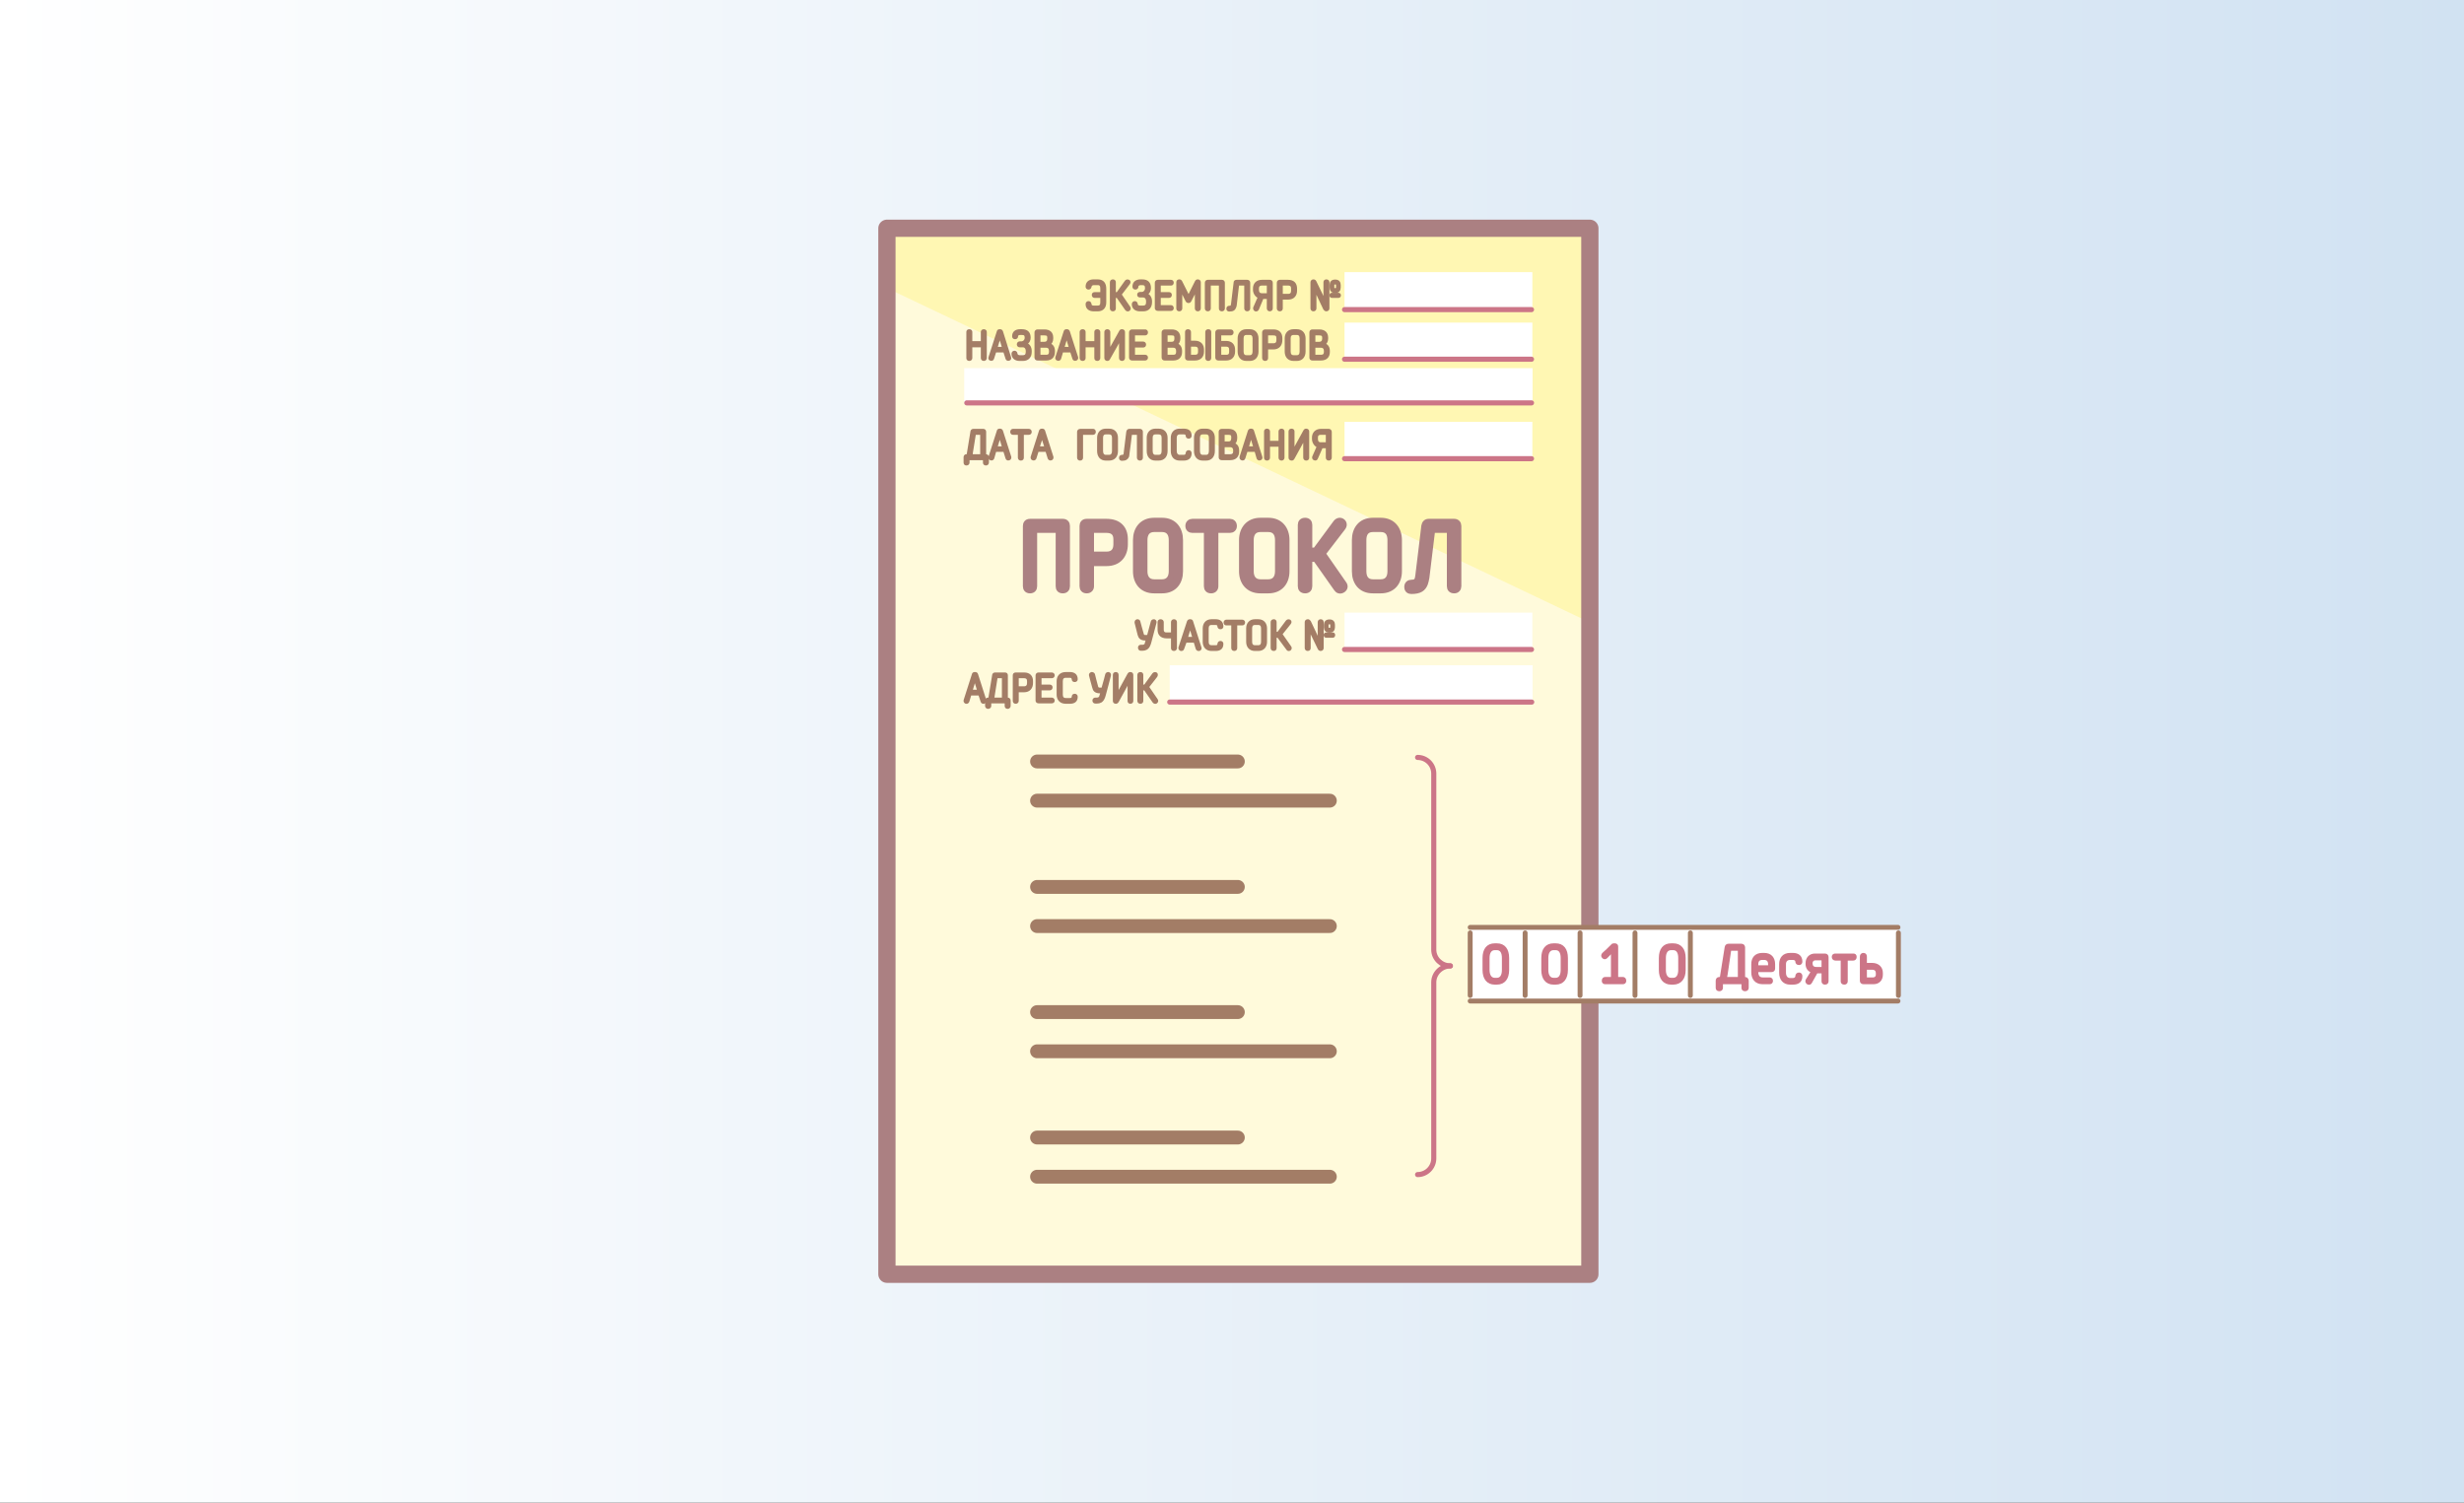 <?xml version="1.0" encoding="UTF-8"?>
<!DOCTYPE svg PUBLIC "-//W3C//DTD SVG 1.1//EN" "http://www.w3.org/Graphics/SVG/1.1/DTD/svg11.dtd">
<svg version="1.2" width="115.71mm" height="70.56mm" viewBox="0 0 11571 7056" preserveAspectRatio="xMidYMid" fill-rule="evenodd" stroke-width="28.222" stroke-linejoin="round" xmlns="http://www.w3.org/2000/svg" xmlns:ooo="http://xml.openoffice.org/svg/export" xmlns:xlink="http://www.w3.org/1999/xlink" xmlns:presentation="http://sun.com/xmlns/staroffice/presentation" xmlns:smil="http://www.w3.org/2001/SMIL20/" xmlns:anim="urn:oasis:names:tc:opendocument:xmlns:animation:1.0" xml:space="preserve">
 <rect x="0" y="0" width="11571" height="7056" fill="#333333" stroke="none"/>
 <defs class="ClipPathGroup">
  <clipPath id="presentation_clip_path" clipPathUnits="userSpaceOnUse">
   <rect x="0" y="0" width="11571" height="7056"/>
  </clipPath>
  <clipPath id="presentation_clip_path_shrink" clipPathUnits="userSpaceOnUse">
   <rect x="11" y="7" width="11548" height="7042"/>
  </clipPath>
 </defs>
 <defs class="TextShapeIndex">
  <g ooo:slide="id1" ooo:id-list="id3 id4 id5 id6 id7 id8 id9 id10 id11 id12 id13 id14 id15 id16 id17 id18 id19 id20 id21 id22 id23 id24 id25 id26 id27 id28 id29 id30 id31 id32"/>
 </defs>
 <defs class="EmbeddedBulletChars">
  <g id="bullet-char-template(57356)" transform="scale(0,-0)">
   <path d="M 580,1141 L 1163,571 580,0 -4,571 580,1141 Z"/>
  </g>
  <g id="bullet-char-template(57354)" transform="scale(0,-0)">
   <path d="M 8,1128 L 1137,1128 1137,0 8,0 8,1128 Z"/>
  </g>
  <g id="bullet-char-template(10146)" transform="scale(0,-0)">
   <path d="M 174,0 L 602,739 174,1481 1456,739 174,0 Z M 1358,739 L 309,1346 659,739 1358,739 Z"/>
  </g>
  <g id="bullet-char-template(10132)" transform="scale(0,-0)">
   <path d="M 2015,739 L 1276,0 717,0 1260,543 174,543 174,936 1260,936 717,1481 1274,1481 2015,739 Z"/>
  </g>
  <g id="bullet-char-template(10007)" transform="scale(0,-0)">
   <path d="M 0,-2 C -7,14 -16,27 -25,37 L 356,567 C 262,823 215,952 215,954 215,979 228,992 255,992 264,992 276,990 289,987 310,991 331,999 354,1012 L 381,999 492,748 772,1049 836,1024 860,1049 C 881,1039 901,1025 922,1006 886,937 835,863 770,784 769,783 710,716 594,584 L 774,223 C 774,196 753,168 711,139 L 727,119 C 717,90 699,76 672,76 641,76 570,178 457,381 L 164,-76 C 142,-110 111,-127 72,-127 30,-127 9,-110 8,-76 1,-67 -2,-52 -2,-32 -2,-23 -1,-13 0,-2 Z"/>
  </g>
  <g id="bullet-char-template(10004)" transform="scale(0,-0)">
   <path d="M 285,-33 C 182,-33 111,30 74,156 52,228 41,333 41,471 41,549 55,616 82,672 116,743 169,778 240,778 293,778 328,747 346,684 L 369,508 C 377,444 397,411 428,410 L 1163,1116 C 1174,1127 1196,1133 1229,1133 1271,1133 1292,1118 1292,1087 L 1292,965 C 1292,929 1282,901 1262,881 L 442,47 C 390,-6 338,-33 285,-33 Z"/>
  </g>
  <g id="bullet-char-template(9679)" transform="scale(0,-0)">
   <path d="M 813,0 C 632,0 489,54 383,161 276,268 223,411 223,592 223,773 276,916 383,1023 489,1130 632,1184 813,1184 992,1184 1136,1130 1245,1023 1353,916 1407,772 1407,592 1407,412 1353,268 1245,161 1136,54 992,0 813,0 Z"/>
  </g>
  <g id="bullet-char-template(8226)" transform="scale(0,-0)">
   <path d="M 346,457 C 273,457 209,483 155,535 101,586 74,649 74,723 74,796 101,859 155,911 209,963 273,989 346,989 419,989 480,963 531,910 582,859 608,796 608,723 608,648 583,586 532,535 482,483 420,457 346,457 Z"/>
  </g>
  <g id="bullet-char-template(8211)" transform="scale(0,-0)">
   <path d="M -4,459 L 1135,459 1135,606 -4,606 -4,459 Z"/>
  </g>
  <g id="bullet-char-template(61548)" transform="scale(0,-0)">
   <path d="M 173,740 C 173,903 231,1043 346,1159 462,1274 601,1332 765,1332 928,1332 1067,1274 1183,1159 1299,1043 1357,903 1357,740 1357,577 1299,437 1183,322 1067,206 928,148 765,148 601,148 462,206 346,322 231,437 173,577 173,740 Z"/>
  </g>
 </defs>
 <defs class="TextEmbeddedBitmaps"/>
 <g>
  <g id="id2" class="Master_Slide">
   <g id="bg-id2" class="Background"/>
   <g id="bo-id2" class="BackgroundObjects"/>
  </g>
 </g>
 <g class="SlideGroup">
  <g>
   <g id="container-id1">
    <g id="id1" class="Slide" clip-path="url(#presentation_clip_path)">
     <g class="Page">
      <g class="com.sun.star.drawing.PolyPolygonShape">
       <g id="id3">
        <rect class="BoundingBox" stroke="none" fill="none" x="0" y="0" width="11573" height="7058"/>
        <g>
         <defs>
          <linearGradient id="gradient1" x1="0" y1="3528" x2="11573" y2="3528" gradientUnits="userSpaceOnUse">
           <stop offset="0" style="stop-color:rgb(255,255,255)"/>
           <stop offset="1" style="stop-color:rgb(209,226,242)"/>
          </linearGradient>
         </defs>
         <path style="fill:url(#gradient1)" d="M 0,0 L 11572,0 11572,7057 0,7057 0,0 Z"/>
        </g>
       </g>
      </g>
      <g class="Group">
       <g class="com.sun.star.drawing.PolyPolygonShape">
        <g id="id4">
         <rect class="BoundingBox" stroke="none" fill="none" x="4165" y="1073" width="3302" height="4913"/>
         <path fill="rgb(255,250,219)" stroke="none" d="M 7466,1073 L 7466,5985 4556,5985 4165,5985 4165,1073 7466,1073 Z"/>
        </g>
       </g>
       <g class="com.sun.star.drawing.ClosedBezierShape">
        <g id="id5">
         <rect class="BoundingBox" stroke="none" fill="none" x="4165" y="1073" width="3302" height="1851"/>
         <path fill="rgb(255,247,179)" stroke="none" d="M 4165,1073 L 7466,1073 7466,2923 4165,1353 C 4170,1209 4165,1169 4165,1073 Z"/>
        </g>
       </g>
       <g class="com.sun.star.drawing.ClosedBezierShape">
        <g id="id6">
         <rect class="BoundingBox" stroke="none" fill="none" x="4124" y="1031" width="3384" height="4995"/>
         <path fill="none" stroke="rgb(171,128,130)" stroke-width="81" stroke-linejoin="round" stroke-linecap="round" d="M 7466,1072 L 7466,5984 C 6365,5984 5265,5984 4165,5984 L 4165,1072 7466,1072 Z"/>
        </g>
       </g>
       <g class="com.sun.star.drawing.PolyPolygonShape">
        <g id="id7">
         <rect class="BoundingBox" stroke="none" fill="none" x="6903" y="4355" width="2012" height="347"/>
         <path fill="rgb(255,255,255)" stroke="none" d="M 8914,4355 L 6904,4355 6904,4701 8914,4701 8914,4355 Z"/>
        </g>
       </g>
       <g class="com.sun.star.drawing.ClosedBezierShape">
        <g id="id8">
         <rect class="BoundingBox" stroke="none" fill="none" x="4803" y="2431" width="2061" height="360"/>
         <path fill="rgb(171,128,130)" stroke="none" d="M 4970,2490 L 4970,2753 C 4970,2764 4975,2774 4991,2774 5006,2774 5012,2764 5012,2753 L 5012,2470 C 5012,2459 5006,2449 4991,2449 L 4837,2449 C 4822,2449 4816,2459 4816,2470 L 4816,2753 C 4816,2764 4822,2774 4837,2774 4852,2774 4858,2764 4858,2753 L 4858,2490 4970,2490 Z M 4970,2490 L 4970,2490 Z M 5125,2603 L 5125,2490 5196,2490 C 5228,2490 5241,2506 5241,2533 L 5241,2556 C 5241,2584 5228,2603 5196,2603 L 5125,2603 Z M 5125,2603 L 5125,2603 Z M 5196,2646 C 5255,2646 5284,2606 5284,2556 L 5284,2533 C 5284,2482 5255,2449 5196,2449 L 5103,2449 C 5088,2449 5082,2459 5082,2470 L 5082,2753 C 5082,2764 5088,2774 5103,2774 5118,2774 5125,2764 5125,2753 L 5125,2646 5196,2646 Z M 5196,2646 L 5196,2646 Z M 5376,2536 C 5376,2507 5389,2486 5420,2486 L 5457,2486 C 5488,2486 5501,2507 5501,2536 L 5501,2683 C 5501,2711 5488,2733 5457,2733 L 5420,2733 C 5389,2733 5376,2711 5376,2683 L 5376,2536 Z M 5376,2536 L 5376,2536 Z M 5543,2536 C 5543,2486 5515,2444 5457,2444 L 5420,2444 C 5362,2444 5333,2486 5333,2536 L 5333,2683 C 5333,2733 5362,2774 5420,2774 L 5457,2774 C 5515,2774 5543,2733 5543,2683 L 5543,2536 Z M 5543,2536 L 5543,2536 Z M 5687,2774 C 5702,2774 5709,2764 5709,2753 L 5709,2490 5776,2490 C 5786,2490 5796,2484 5796,2470 5796,2456 5786,2449 5776,2449 L 5599,2449 C 5589,2449 5579,2456 5579,2470 5579,2484 5589,2490 5599,2490 L 5666,2490 5666,2753 C 5666,2764 5672,2774 5687,2774 Z M 5687,2774 L 5687,2774 Z M 5875,2536 C 5875,2507 5888,2486 5919,2486 L 5956,2486 C 5987,2486 6000,2507 6000,2536 L 6000,2683 C 6000,2711 5987,2733 5956,2733 L 5919,2733 C 5888,2733 5875,2711 5875,2683 L 5875,2536 Z M 5875,2536 L 5875,2536 Z M 6043,2536 C 6043,2486 6014,2444 5956,2444 L 5919,2444 C 5861,2444 5831,2486 5831,2536 L 5831,2683 C 5831,2733 5861,2774 5919,2774 L 5956,2774 C 6014,2774 6043,2733 6043,2683 L 6043,2536 Z M 6043,2536 L 6043,2536 Z M 6311,2741 L 6213,2600 6306,2479 C 6314,2469 6314,2457 6305,2449 6294,2440 6281,2444 6273,2454 L 6177,2584 6150,2584 6150,2465 C 6150,2454 6144,2444 6129,2444 6113,2444 6107,2454 6107,2465 L 6107,2753 C 6107,2764 6113,2774 6129,2774 6144,2774 6150,2764 6150,2753 L 6150,2626 6178,2626 6276,2765 C 6282,2774 6293,2779 6306,2771 6319,2762 6318,2750 6311,2741 Z M 6311,2741 L 6311,2741 Z M 6404,2536 C 6404,2507 6416,2486 6447,2486 L 6484,2486 C 6516,2486 6528,2507 6528,2536 L 6528,2683 C 6528,2711 6516,2733 6484,2733 L 6447,2733 C 6416,2733 6404,2711 6404,2683 L 6404,2536 Z M 6404,2536 L 6404,2536 Z M 6571,2536 C 6571,2486 6542,2444 6484,2444 L 6447,2444 C 6389,2444 6361,2486 6361,2536 L 6361,2683 C 6361,2733 6389,2774 6447,2774 L 6484,2774 C 6542,2774 6571,2733 6571,2683 L 6571,2536 Z M 6571,2536 L 6571,2536 Z M 6700,2712 C 6703,2686 6727,2490 6727,2490 L 6807,2490 6807,2753 C 6807,2764 6813,2774 6829,2774 6843,2774 6850,2764 6850,2753 L 6850,2470 C 6850,2459 6843,2449 6829,2449 L 6709,2449 C 6696,2449 6689,2458 6687,2470 6686,2483 6661,2684 6659,2702 6658,2712 6656,2719 6654,2724 6649,2732 6641,2735 6628,2735 6617,2735 6607,2742 6607,2756 6607,2772 6617,2777 6628,2777 6668,2777 6684,2764 6693,2741 6696,2732 6698,2724 6700,2712 Z"/>
         <path fill="none" stroke="rgb(171,128,130)" stroke-width="25" stroke-linejoin="miter" d="M 4970,2490 L 4970,2753 C 4970,2764 4975,2774 4991,2774 5006,2774 5012,2764 5012,2753 L 5012,2470 C 5012,2459 5006,2449 4991,2449 L 4837,2449 C 4822,2449 4816,2459 4816,2470 L 4816,2753 C 4816,2764 4822,2774 4837,2774 4852,2774 4858,2764 4858,2753 L 4858,2490 4970,2490 Z"/>
         <path fill="none" stroke="rgb(171,128,130)" stroke-width="25" stroke-linejoin="miter" d="M 5125,2603 L 5125,2490 5196,2490 C 5228,2490 5241,2506 5241,2533 L 5241,2556 C 5241,2584 5228,2603 5196,2603 L 5125,2603 Z"/>
         <path fill="none" stroke="rgb(171,128,130)" stroke-width="25" stroke-linejoin="miter" d="M 5196,2646 C 5255,2646 5284,2606 5284,2556 L 5284,2533 C 5284,2482 5255,2449 5196,2449 L 5103,2449 C 5088,2449 5082,2459 5082,2470 L 5082,2753 C 5082,2764 5088,2774 5103,2774 5118,2774 5125,2764 5125,2753 L 5125,2646 5196,2646 Z"/>
         <path fill="none" stroke="rgb(171,128,130)" stroke-width="25" stroke-linejoin="miter" d="M 5376,2536 C 5376,2507 5389,2486 5420,2486 L 5457,2486 C 5488,2486 5501,2507 5501,2536 L 5501,2683 C 5501,2711 5488,2733 5457,2733 L 5420,2733 C 5389,2733 5376,2711 5376,2683 L 5376,2536 Z"/>
         <path fill="none" stroke="rgb(171,128,130)" stroke-width="25" stroke-linejoin="miter" d="M 5543,2536 C 5543,2486 5515,2444 5457,2444 L 5420,2444 C 5362,2444 5333,2486 5333,2536 L 5333,2683 C 5333,2733 5362,2774 5420,2774 L 5457,2774 C 5515,2774 5543,2733 5543,2683 L 5543,2536 Z"/>
         <path fill="none" stroke="rgb(171,128,130)" stroke-width="25" stroke-linejoin="miter" d="M 5687,2774 C 5702,2774 5709,2764 5709,2753 L 5709,2490 5776,2490 C 5786,2490 5796,2484 5796,2470 5796,2456 5786,2449 5776,2449 L 5599,2449 C 5589,2449 5579,2456 5579,2470 5579,2484 5589,2490 5599,2490 L 5666,2490 5666,2753 C 5666,2764 5672,2774 5687,2774 Z"/>
         <path fill="none" stroke="rgb(171,128,130)" stroke-width="25" stroke-linejoin="miter" d="M 5875,2536 C 5875,2507 5888,2486 5919,2486 L 5956,2486 C 5987,2486 6000,2507 6000,2536 L 6000,2683 C 6000,2711 5987,2733 5956,2733 L 5919,2733 C 5888,2733 5875,2711 5875,2683 L 5875,2536 Z"/>
         <path fill="none" stroke="rgb(171,128,130)" stroke-width="25" stroke-linejoin="miter" d="M 6043,2536 C 6043,2486 6014,2444 5956,2444 L 5919,2444 C 5861,2444 5831,2486 5831,2536 L 5831,2683 C 5831,2733 5861,2774 5919,2774 L 5956,2774 C 6014,2774 6043,2733 6043,2683 L 6043,2536 Z"/>
         <path fill="none" stroke="rgb(171,128,130)" stroke-width="25" stroke-linejoin="miter" d="M 6311,2741 L 6213,2600 6306,2479 C 6314,2469 6314,2457 6305,2449 6294,2440 6281,2444 6273,2454 L 6177,2584 6150,2584 6150,2465 C 6150,2454 6144,2444 6129,2444 6113,2444 6107,2454 6107,2465 L 6107,2753 C 6107,2764 6113,2774 6129,2774 6144,2774 6150,2764 6150,2753 L 6150,2626 6178,2626 6276,2765 C 6282,2774 6293,2779 6306,2771 6319,2762 6318,2750 6311,2741 Z"/>
         <path fill="none" stroke="rgb(171,128,130)" stroke-width="25" stroke-linejoin="miter" d="M 6404,2536 C 6404,2507 6416,2486 6447,2486 L 6484,2486 C 6516,2486 6528,2507 6528,2536 L 6528,2683 C 6528,2711 6516,2733 6484,2733 L 6447,2733 C 6416,2733 6404,2711 6404,2683 L 6404,2536 Z"/>
         <path fill="none" stroke="rgb(171,128,130)" stroke-width="25" stroke-linejoin="miter" d="M 6571,2536 C 6571,2486 6542,2444 6484,2444 L 6447,2444 C 6389,2444 6361,2486 6361,2536 L 6361,2683 C 6361,2733 6389,2774 6447,2774 L 6484,2774 C 6542,2774 6571,2733 6571,2683 L 6571,2536 Z"/>
         <path fill="none" stroke="rgb(171,128,130)" stroke-width="25" stroke-linejoin="miter" d="M 6700,2712 C 6703,2686 6727,2490 6727,2490 L 6807,2490 6807,2753 C 6807,2764 6813,2774 6829,2774 6843,2774 6850,2764 6850,2753 L 6850,2470 C 6850,2459 6843,2449 6829,2449 L 6709,2449 C 6696,2449 6689,2458 6687,2470 6686,2483 6661,2684 6659,2702 6658,2712 6656,2719 6654,2724 6649,2732 6641,2735 6628,2735 6617,2735 6607,2742 6607,2756 6607,2772 6617,2777 6628,2777 6668,2777 6684,2764 6693,2741 6696,2732 6698,2724 6700,2712 Z"/>
        </g>
       </g>
       <g class="com.sun.star.drawing.OpenBezierShape">
        <g id="id9">
         <rect class="BoundingBox" stroke="none" fill="none" x="4837" y="4720" width="1442" height="251"/>
         <path fill="none" stroke="rgb(163,125,102)" stroke-width="65" stroke-linejoin="round" stroke-linecap="round" d="M 6245,4937 L 4870,4937"/>
         <path fill="none" stroke="rgb(163,125,102)" stroke-width="65" stroke-linejoin="round" stroke-linecap="round" d="M 5813,4753 C 5499,4753 5184,4753 4870,4753"/>
        </g>
       </g>
       <g class="com.sun.star.drawing.OpenBezierShape">
        <g id="id10">
         <rect class="BoundingBox" stroke="none" fill="none" x="4837" y="4132" width="1442" height="251"/>
         <path fill="none" stroke="rgb(163,125,102)" stroke-width="65" stroke-linejoin="round" stroke-linecap="round" d="M 6245,4349 L 4870,4349"/>
         <path fill="none" stroke="rgb(163,125,102)" stroke-width="65" stroke-linejoin="round" stroke-linecap="round" d="M 5813,4165 C 5499,4165 5184,4165 4870,4165"/>
        </g>
       </g>
       <g class="com.sun.star.drawing.OpenBezierShape">
        <g id="id11">
         <rect class="BoundingBox" stroke="none" fill="none" x="4837" y="3543" width="1442" height="251"/>
         <path fill="none" stroke="rgb(163,125,102)" stroke-width="65" stroke-linejoin="round" stroke-linecap="round" d="M 6245,3760 L 4870,3760"/>
         <path fill="none" stroke="rgb(163,125,102)" stroke-width="65" stroke-linejoin="round" stroke-linecap="round" d="M 5813,3576 C 5499,3576 5184,3576 4870,3576"/>
        </g>
       </g>
       <g class="com.sun.star.drawing.ClosedBezierShape">
        <g id="id12">
         <rect class="BoundingBox" stroke="none" fill="none" x="5098" y="1312" width="1200" height="152"/>
         <path fill="rgb(163,125,102)" stroke="none" d="M 5155,1317 L 5135,1317 C 5116,1317 5103,1327 5103,1346 5103,1350 5105,1355 5112,1355 5118,1355 5120,1350 5121,1346 5122,1338 5129,1334 5137,1334 L 5155,1334 C 5169,1334 5172,1343 5172,1356 L 5172,1377 5140,1377 C 5136,1377 5132,1379 5132,1385 5132,1391 5136,1394 5140,1394 L 5172,1394 5172,1419 C 5172,1432 5169,1440 5154,1440 L 5136,1440 C 5128,1440 5121,1437 5121,1429 5120,1424 5118,1419 5112,1419 5105,1419 5103,1424 5103,1429 5103,1447 5116,1457 5136,1457 L 5155,1457 C 5179,1457 5190,1442 5190,1420 L 5190,1356 C 5190,1334 5181,1317 5155,1317 Z M 5155,1317 L 5155,1317 Z M 5303,1443 L 5262,1383 5301,1332 C 5305,1327 5305,1322 5301,1319 5296,1316 5290,1317 5287,1321 L 5247,1377 5235,1377 5235,1326 C 5235,1321 5233,1317 5226,1317 5220,1317 5217,1321 5217,1326 L 5217,1448 C 5217,1453 5220,1457 5226,1457 5233,1457 5235,1453 5235,1448 L 5235,1394 5247,1394 5288,1453 C 5291,1457 5296,1459 5301,1456 5306,1452 5306,1447 5303,1443 Z M 5303,1443 L 5303,1443 Z M 5382,1353 C 5382,1365 5374,1376 5361,1376 L 5354,1376 C 5350,1376 5345,1378 5345,1384 5345,1390 5350,1392 5354,1392 L 5368,1392 C 5381,1392 5387,1403 5387,1415 L 5387,1419 C 5387,1432 5382,1440 5368,1440 L 5354,1440 C 5346,1440 5339,1437 5338,1429 5338,1424 5335,1419 5329,1419 5323,1419 5320,1424 5320,1429 5320,1447 5334,1457 5353,1457 L 5369,1457 C 5393,1457 5405,1441 5405,1419 L 5405,1415 C 5405,1399 5397,1385 5382,1381 5395,1376 5400,1365 5400,1353 5400,1331 5390,1317 5364,1317 L 5356,1317 C 5336,1317 5323,1327 5323,1346 5323,1350 5325,1355 5332,1355 5338,1355 5341,1350 5341,1346 5341,1338 5349,1334 5357,1334 L 5364,1334 C 5377,1334 5382,1340 5382,1353 Z M 5382,1353 L 5382,1353 Z M 5499,1455 C 5503,1455 5507,1453 5507,1447 5507,1441 5503,1438 5499,1438 L 5446,1438 5446,1394 5490,1394 C 5494,1394 5498,1391 5498,1385 5498,1379 5494,1377 5490,1377 L 5446,1377 5446,1336 5499,1336 C 5503,1336 5507,1334 5507,1327 5507,1322 5503,1319 5499,1319 L 5437,1319 C 5431,1319 5428,1323 5428,1328 L 5428,1447 C 5428,1451 5431,1455 5437,1455 L 5499,1455 Z M 5499,1455 L 5499,1455 Z M 5581,1394 C 5580,1391 5579,1387 5577,1383 L 5547,1323 C 5544,1318 5542,1317 5538,1317 5531,1317 5529,1321 5529,1326 L 5529,1448 C 5529,1453 5531,1457 5538,1457 5544,1457 5547,1453 5547,1448 L 5547,1373 C 5547,1368 5546,1363 5546,1360 L 5546,1360 5573,1414 C 5575,1416 5577,1418 5581,1418 5586,1418 5588,1416 5589,1414 L 5617,1360 5617,1360 C 5617,1363 5616,1368 5616,1373 L 5616,1448 C 5616,1453 5619,1457 5625,1457 5631,1457 5634,1453 5634,1448 L 5634,1326 C 5634,1321 5631,1317 5625,1317 5621,1317 5619,1318 5616,1323 L 5586,1383 C 5584,1387 5582,1391 5581,1394 Z M 5581,1394 L 5581,1394 Z M 5729,1336 L 5729,1448 C 5729,1453 5731,1457 5738,1457 5744,1457 5747,1453 5747,1448 L 5747,1328 C 5747,1323 5744,1319 5738,1319 L 5672,1319 C 5666,1319 5663,1323 5663,1328 L 5663,1448 C 5663,1453 5666,1457 5672,1457 5678,1457 5681,1453 5681,1448 L 5681,1336 5729,1336 Z M 5729,1336 L 5729,1336 Z M 5803,1431 C 5804,1419 5814,1336 5814,1336 L 5848,1336 5848,1448 C 5848,1453 5851,1457 5857,1457 5863,1457 5866,1453 5866,1448 L 5866,1328 C 5866,1323 5863,1319 5857,1319 L 5807,1319 C 5801,1319 5798,1322 5798,1328 5797,1333 5787,1418 5786,1427 5785,1431 5785,1434 5784,1436 5782,1440 5778,1441 5773,1441 5768,1441 5764,1443 5764,1450 5764,1456 5768,1458 5773,1458 5790,1458 5796,1453 5800,1443 5802,1440 5802,1436 5803,1431 Z M 5803,1431 L 5803,1431 Z M 5889,1361 C 5889,1374 5897,1390 5912,1396 5910,1399 5909,1401 5907,1406 5907,1406 5892,1441 5890,1445 5889,1449 5890,1454 5895,1457 5901,1459 5905,1456 5907,1452 5909,1447 5929,1399 5929,1399 L 5954,1399 5954,1448 C 5954,1453 5957,1457 5963,1457 5969,1457 5972,1453 5972,1448 L 5972,1328 C 5972,1323 5969,1319 5963,1319 L 5926,1319 C 5902,1319 5889,1334 5889,1355 L 5889,1361 Z M 5889,1361 L 5889,1361 Z M 5925,1382 C 5912,1382 5907,1372 5907,1361 L 5907,1355 C 5907,1344 5912,1336 5926,1336 L 5954,1336 5954,1382 5925,1382 Z M 5925,1382 L 5925,1382 Z M 6019,1385 L 6019,1336 6049,1336 C 6063,1336 6068,1343 6068,1355 L 6068,1365 C 6068,1377 6063,1385 6049,1385 L 6019,1385 Z M 6019,1385 L 6019,1385 Z M 6049,1402 C 6074,1402 6086,1386 6086,1365 L 6086,1355 C 6086,1333 6074,1319 6049,1319 L 6010,1319 C 6004,1319 6001,1323 6001,1328 L 6001,1448 C 6001,1453 6004,1457 6010,1457 6017,1457 6019,1453 6019,1448 L 6019,1402 6049,1402 Z M 6049,1402 L 6049,1402 Z M 6220,1400 C 6220,1405 6221,1410 6221,1414 L 6221,1414 6177,1323 C 6175,1319 6172,1317 6168,1317 6162,1317 6159,1321 6159,1326 L 6159,1448 C 6159,1453 6162,1457 6168,1457 6174,1457 6177,1453 6177,1448 L 6177,1374 C 6177,1369 6176,1364 6176,1360 L 6176,1360 6219,1451 C 6222,1455 6225,1457 6228,1457 6235,1457 6238,1453 6238,1448 L 6238,1326 C 6238,1321 6235,1317 6229,1317 6222,1317 6220,1321 6220,1326 L 6220,1400 Z M 6220,1400 L 6220,1400 Z M 6269,1358 C 6263,1358 6261,1355 6261,1349 L 6261,1339 C 6261,1334 6263,1331 6269,1331 L 6271,1331 C 6277,1331 6279,1334 6279,1339 L 6279,1349 C 6279,1355 6277,1358 6271,1358 L 6269,1358 Z M 6269,1358 L 6269,1358 Z M 6272,1371 C 6285,1371 6291,1362 6291,1350 L 6291,1338 C 6291,1327 6285,1318 6272,1318 L 6268,1318 C 6255,1318 6249,1327 6249,1338 L 6249,1350 C 6249,1362 6255,1371 6268,1371 L 6272,1371 Z M 6272,1371 L 6272,1371 Z M 6285,1394 C 6289,1394 6292,1392 6292,1387 6292,1382 6289,1380 6285,1380 L 6255,1380 C 6251,1380 6248,1382 6248,1387 6248,1392 6251,1394 6255,1394 L 6285,1394 Z"/>
         <path fill="none" stroke="rgb(163,125,102)" stroke-width="10" stroke-linejoin="miter" d="M 5155,1317 L 5135,1317 C 5116,1317 5103,1327 5103,1346 5103,1350 5105,1355 5112,1355 5118,1355 5120,1350 5121,1346 5122,1338 5129,1334 5137,1334 L 5155,1334 C 5169,1334 5172,1343 5172,1356 L 5172,1377 5140,1377 C 5136,1377 5132,1379 5132,1385 5132,1391 5136,1394 5140,1394 L 5172,1394 5172,1419 C 5172,1432 5169,1440 5154,1440 L 5136,1440 C 5128,1440 5121,1437 5121,1429 5120,1424 5118,1419 5112,1419 5105,1419 5103,1424 5103,1429 5103,1447 5116,1457 5136,1457 L 5155,1457 C 5179,1457 5190,1442 5190,1420 L 5190,1356 C 5190,1334 5181,1317 5155,1317 Z"/>
         <path fill="none" stroke="rgb(163,125,102)" stroke-width="10" stroke-linejoin="miter" d="M 5303,1443 L 5262,1383 5301,1332 C 5305,1327 5305,1322 5301,1319 5296,1316 5290,1317 5287,1321 L 5247,1377 5235,1377 5235,1326 C 5235,1321 5233,1317 5226,1317 5220,1317 5217,1321 5217,1326 L 5217,1448 C 5217,1453 5220,1457 5226,1457 5233,1457 5235,1453 5235,1448 L 5235,1394 5247,1394 5288,1453 C 5291,1457 5296,1459 5301,1456 5306,1452 5306,1447 5303,1443 Z"/>
         <path fill="none" stroke="rgb(163,125,102)" stroke-width="10" stroke-linejoin="miter" d="M 5382,1353 C 5382,1365 5374,1376 5361,1376 L 5354,1376 C 5350,1376 5345,1378 5345,1384 5345,1390 5350,1392 5354,1392 L 5368,1392 C 5381,1392 5387,1403 5387,1415 L 5387,1419 C 5387,1432 5382,1440 5368,1440 L 5354,1440 C 5346,1440 5339,1437 5338,1429 5338,1424 5335,1419 5329,1419 5323,1419 5320,1424 5320,1429 5320,1447 5334,1457 5353,1457 L 5369,1457 C 5393,1457 5405,1441 5405,1419 L 5405,1415 C 5405,1399 5397,1385 5382,1381 5395,1376 5400,1365 5400,1353 5400,1331 5390,1317 5364,1317 L 5356,1317 C 5336,1317 5323,1327 5323,1346 5323,1350 5325,1355 5332,1355 5338,1355 5341,1350 5341,1346 5341,1338 5349,1334 5357,1334 L 5364,1334 C 5377,1334 5382,1340 5382,1353 Z"/>
         <path fill="none" stroke="rgb(163,125,102)" stroke-width="10" stroke-linejoin="miter" d="M 5499,1455 C 5503,1455 5507,1453 5507,1447 5507,1441 5503,1438 5499,1438 L 5446,1438 5446,1394 5490,1394 C 5494,1394 5498,1391 5498,1385 5498,1379 5494,1377 5490,1377 L 5446,1377 5446,1336 5499,1336 C 5503,1336 5507,1334 5507,1327 5507,1322 5503,1319 5499,1319 L 5437,1319 C 5431,1319 5428,1323 5428,1328 L 5428,1447 C 5428,1451 5431,1455 5437,1455 L 5499,1455 Z"/>
         <path fill="none" stroke="rgb(163,125,102)" stroke-width="10" stroke-linejoin="miter" d="M 5581,1394 C 5580,1391 5579,1387 5577,1383 L 5547,1323 C 5544,1318 5542,1317 5538,1317 5531,1317 5529,1321 5529,1326 L 5529,1448 C 5529,1453 5531,1457 5538,1457 5544,1457 5547,1453 5547,1448 L 5547,1373 C 5547,1368 5546,1363 5546,1360 L 5546,1360 5573,1414 C 5575,1416 5577,1418 5581,1418 5586,1418 5588,1416 5589,1414 L 5617,1360 5617,1360 C 5617,1363 5616,1368 5616,1373 L 5616,1448 C 5616,1453 5619,1457 5625,1457 5631,1457 5634,1453 5634,1448 L 5634,1326 C 5634,1321 5631,1317 5625,1317 5621,1317 5619,1318 5616,1323 L 5586,1383 C 5584,1387 5582,1391 5581,1394 Z"/>
         <path fill="none" stroke="rgb(163,125,102)" stroke-width="10" stroke-linejoin="miter" d="M 5729,1336 L 5729,1448 C 5729,1453 5731,1457 5738,1457 5744,1457 5747,1453 5747,1448 L 5747,1328 C 5747,1323 5744,1319 5738,1319 L 5672,1319 C 5666,1319 5663,1323 5663,1328 L 5663,1448 C 5663,1453 5666,1457 5672,1457 5678,1457 5681,1453 5681,1448 L 5681,1336 5729,1336 Z"/>
         <path fill="none" stroke="rgb(163,125,102)" stroke-width="10" stroke-linejoin="miter" d="M 5803,1431 C 5804,1419 5814,1336 5814,1336 L 5848,1336 5848,1448 C 5848,1453 5851,1457 5857,1457 5863,1457 5866,1453 5866,1448 L 5866,1328 C 5866,1323 5863,1319 5857,1319 L 5807,1319 C 5801,1319 5798,1322 5798,1328 5797,1333 5787,1418 5786,1427 5785,1431 5785,1434 5784,1436 5782,1440 5778,1441 5773,1441 5768,1441 5764,1443 5764,1450 5764,1456 5768,1458 5773,1458 5790,1458 5796,1453 5800,1443 5802,1440 5802,1436 5803,1431 Z"/>
         <path fill="none" stroke="rgb(163,125,102)" stroke-width="10" stroke-linejoin="miter" d="M 5889,1361 C 5889,1374 5897,1390 5912,1396 5910,1399 5909,1401 5907,1406 5907,1406 5892,1441 5890,1445 5889,1449 5890,1454 5895,1457 5901,1459 5905,1456 5907,1452 5909,1447 5929,1399 5929,1399 L 5954,1399 5954,1448 C 5954,1453 5957,1457 5963,1457 5969,1457 5972,1453 5972,1448 L 5972,1328 C 5972,1323 5969,1319 5963,1319 L 5926,1319 C 5902,1319 5889,1334 5889,1355 L 5889,1361 Z"/>
         <path fill="none" stroke="rgb(163,125,102)" stroke-width="10" stroke-linejoin="miter" d="M 5925,1382 C 5912,1382 5907,1372 5907,1361 L 5907,1355 C 5907,1344 5912,1336 5926,1336 L 5954,1336 5954,1382 5925,1382 Z"/>
         <path fill="none" stroke="rgb(163,125,102)" stroke-width="10" stroke-linejoin="miter" d="M 6019,1385 L 6019,1336 6049,1336 C 6063,1336 6068,1343 6068,1355 L 6068,1365 C 6068,1377 6063,1385 6049,1385 L 6019,1385 Z"/>
         <path fill="none" stroke="rgb(163,125,102)" stroke-width="10" stroke-linejoin="miter" d="M 6049,1402 C 6074,1402 6086,1386 6086,1365 L 6086,1355 C 6086,1333 6074,1319 6049,1319 L 6010,1319 C 6004,1319 6001,1323 6001,1328 L 6001,1448 C 6001,1453 6004,1457 6010,1457 6017,1457 6019,1453 6019,1448 L 6019,1402 6049,1402 Z"/>
         <path fill="none" stroke="rgb(163,125,102)" stroke-width="10" stroke-linejoin="miter" d="M 6220,1400 C 6220,1405 6221,1410 6221,1414 L 6221,1414 6177,1323 C 6175,1319 6172,1317 6168,1317 6162,1317 6159,1321 6159,1326 L 6159,1448 C 6159,1453 6162,1457 6168,1457 6174,1457 6177,1453 6177,1448 L 6177,1374 C 6177,1369 6176,1364 6176,1360 L 6176,1360 6219,1451 C 6222,1455 6225,1457 6228,1457 6235,1457 6238,1453 6238,1448 L 6238,1326 C 6238,1321 6235,1317 6229,1317 6222,1317 6220,1321 6220,1326 L 6220,1400 Z"/>
         <path fill="none" stroke="rgb(163,125,102)" stroke-width="10" stroke-linejoin="miter" d="M 6269,1358 C 6263,1358 6261,1355 6261,1349 L 6261,1339 C 6261,1334 6263,1331 6269,1331 L 6271,1331 C 6277,1331 6279,1334 6279,1339 L 6279,1349 C 6279,1355 6277,1358 6271,1358 L 6269,1358 Z"/>
         <path fill="none" stroke="rgb(163,125,102)" stroke-width="10" stroke-linejoin="miter" d="M 6272,1371 C 6285,1371 6291,1362 6291,1350 L 6291,1338 C 6291,1327 6285,1318 6272,1318 L 6268,1318 C 6255,1318 6249,1327 6249,1338 L 6249,1350 C 6249,1362 6255,1371 6268,1371 L 6272,1371 Z"/>
         <path fill="none" stroke="rgb(163,125,102)" stroke-width="10" stroke-linejoin="miter" d="M 6285,1394 C 6289,1394 6292,1392 6292,1387 6292,1382 6289,1380 6285,1380 L 6255,1380 C 6251,1380 6248,1382 6248,1387 6248,1392 6251,1394 6255,1394 L 6285,1394 Z"/>
        </g>
       </g>
       <g class="com.sun.star.drawing.ClosedBezierShape">
        <g id="id13">
         <rect class="BoundingBox" stroke="none" fill="none" x="4538" y="1546" width="1708" height="150"/>
         <path fill="rgb(163,125,102)" stroke="none" d="M 4629,1559 C 4629,1555 4626,1551 4620,1551 4614,1551 4611,1555 4611,1559 L 4611,1607 4561,1607 4561,1559 C 4561,1555 4558,1551 4552,1551 4545,1551 4543,1555 4543,1559 L 4543,1681 C 4543,1686 4545,1690 4552,1690 4558,1690 4561,1686 4561,1681 L 4561,1626 4611,1626 4611,1681 C 4611,1686 4614,1690 4620,1690 4626,1690 4629,1686 4629,1681 L 4629,1559 Z M 4629,1559 L 4629,1559 Z M 4716,1650 L 4727,1684 C 4728,1688 4733,1691 4738,1689 4743,1688 4745,1683 4743,1678 L 4705,1557 C 4703,1553 4701,1551 4696,1551 L 4695,1551 C 4689,1551 4687,1553 4686,1557 L 4647,1678 C 4645,1683 4647,1688 4652,1689 4657,1691 4662,1688 4663,1684 L 4674,1650 4716,1650 Z M 4716,1650 L 4716,1650 Z M 4692,1591 C 4693,1587 4694,1585 4695,1580 L 4695,1580 C 4696,1585 4697,1587 4698,1591 L 4711,1634 4679,1634 4692,1591 Z M 4692,1591 L 4692,1591 Z M 4817,1586 C 4817,1597 4809,1608 4796,1608 L 4789,1608 C 4785,1608 4780,1611 4780,1617 4780,1624 4785,1626 4789,1626 L 4803,1626 C 4816,1626 4822,1637 4822,1648 L 4822,1653 C 4822,1665 4817,1673 4803,1673 L 4789,1673 C 4781,1673 4774,1669 4773,1661 4773,1657 4770,1652 4764,1652 4758,1652 4755,1657 4755,1661 4755,1680 4769,1690 4788,1690 L 4804,1690 C 4828,1690 4840,1674 4840,1653 L 4840,1648 C 4840,1632 4832,1618 4817,1614 4830,1608 4835,1598 4835,1586 4835,1565 4825,1551 4799,1551 L 4791,1551 C 4771,1551 4758,1560 4758,1579 4758,1584 4760,1588 4767,1588 4773,1588 4776,1584 4776,1579 4776,1571 4784,1568 4792,1568 L 4799,1568 C 4812,1568 4817,1573 4817,1586 Z M 4817,1586 L 4817,1586 Z M 4881,1628 L 4913,1628 C 4926,1628 4931,1637 4931,1648 L 4931,1653 C 4931,1664 4926,1671 4913,1671 L 4881,1671 4881,1628 Z M 4881,1628 L 4881,1628 Z M 4881,1610 L 4881,1570 4904,1570 C 4918,1570 4923,1574 4923,1586 L 4923,1590 C 4923,1602 4918,1610 4904,1610 L 4881,1610 Z M 4881,1610 L 4881,1610 Z M 4949,1648 C 4949,1632 4942,1621 4928,1616 4936,1611 4941,1602 4941,1590 L 4941,1586 C 4941,1564 4929,1552 4904,1552 L 4872,1552 C 4866,1552 4863,1557 4863,1561 L 4863,1679 C 4863,1684 4866,1688 4872,1688 L 4913,1688 C 4937,1688 4949,1674 4949,1653 L 4949,1648 Z M 4949,1648 L 4949,1648 Z M 5030,1650 L 5041,1684 C 5042,1688 5047,1691 5052,1689 5057,1688 5059,1683 5058,1678 L 5019,1557 C 5017,1553 5015,1551 5010,1551 L 5009,1551 C 5003,1551 5001,1553 5000,1557 L 4961,1678 C 4959,1683 4962,1688 4967,1689 4972,1691 4976,1688 4978,1684 L 4988,1650 5030,1650 Z M 5030,1650 L 5030,1650 Z M 5006,1591 C 5008,1587 5008,1585 5009,1580 L 5009,1580 C 5010,1585 5011,1587 5012,1591 L 5025,1634 4993,1634 5006,1591 Z M 5006,1591 L 5006,1591 Z M 5162,1559 C 5162,1555 5159,1551 5153,1551 5146,1551 5144,1555 5144,1559 L 5144,1607 5093,1607 5093,1559 C 5093,1555 5091,1551 5084,1551 5078,1551 5075,1555 5075,1559 L 5075,1681 C 5075,1686 5078,1690 5084,1690 5091,1690 5093,1686 5093,1681 L 5093,1626 5144,1626 5144,1681 C 5144,1686 5146,1690 5153,1690 5159,1690 5162,1686 5162,1681 L 5162,1559 Z M 5162,1559 L 5162,1559 Z M 5260,1681 C 5260,1686 5263,1690 5269,1690 5275,1690 5278,1686 5278,1681 L 5278,1559 C 5278,1555 5275,1551 5269,1551 5265,1551 5262,1552 5260,1557 L 5208,1650 5208,1650 C 5208,1646 5209,1641 5209,1636 L 5209,1559 C 5209,1555 5206,1551 5200,1551 5194,1551 5191,1555 5191,1559 L 5191,1681 C 5191,1686 5194,1690 5200,1690 5204,1690 5206,1689 5209,1683 L 5261,1591 5261,1591 C 5260,1594 5260,1599 5260,1604 L 5260,1681 Z M 5260,1681 L 5260,1681 Z M 5378,1688 C 5382,1688 5386,1685 5386,1679 5386,1674 5382,1671 5378,1671 L 5325,1671 5325,1627 5368,1627 C 5373,1627 5377,1625 5377,1618 5377,1612 5373,1609 5368,1609 L 5325,1609 5325,1570 5378,1570 C 5382,1570 5386,1567 5386,1561 5386,1555 5382,1552 5378,1552 L 5316,1552 C 5310,1552 5307,1557 5307,1561 L 5307,1679 C 5307,1684 5310,1688 5316,1688 L 5378,1688 Z M 5378,1688 L 5378,1688 Z M 5478,1628 L 5510,1628 C 5523,1628 5528,1637 5528,1648 L 5528,1653 C 5528,1664 5523,1671 5510,1671 L 5478,1671 5478,1628 Z M 5478,1628 L 5478,1628 Z M 5478,1610 L 5478,1570 5502,1570 C 5515,1570 5520,1574 5520,1586 L 5520,1590 C 5520,1602 5515,1610 5502,1610 L 5478,1610 Z M 5478,1610 L 5478,1610 Z M 5546,1648 C 5546,1632 5539,1621 5525,1616 5533,1611 5538,1602 5538,1590 L 5538,1586 C 5538,1564 5526,1552 5502,1552 L 5469,1552 C 5463,1552 5460,1557 5460,1561 L 5460,1679 C 5460,1684 5463,1688 5469,1688 L 5510,1688 C 5534,1688 5546,1674 5546,1653 L 5546,1648 Z M 5546,1648 L 5546,1648 Z M 5683,1681 L 5683,1559 C 5683,1555 5681,1551 5674,1551 5668,1551 5665,1555 5665,1559 L 5665,1681 C 5665,1686 5668,1690 5674,1690 5680,1690 5683,1686 5683,1681 Z M 5683,1681 L 5683,1681 Z M 5612,1605 L 5588,1605 5588,1559 C 5588,1555 5585,1551 5579,1551 5572,1551 5570,1555 5570,1559 L 5570,1679 C 5570,1684 5572,1688 5579,1688 L 5612,1688 C 5637,1688 5649,1672 5649,1651 L 5649,1642 C 5649,1621 5637,1605 5612,1605 Z M 5612,1605 L 5612,1605 Z M 5631,1653 C 5631,1664 5625,1671 5612,1671 L 5588,1671 5588,1623 5612,1623 C 5625,1623 5631,1630 5631,1641 L 5631,1653 Z M 5631,1653 L 5631,1653 Z M 5758,1606 L 5730,1606 5730,1570 5779,1570 C 5784,1570 5788,1567 5788,1561 5788,1555 5784,1552 5779,1552 L 5721,1552 C 5715,1552 5712,1557 5712,1561 L 5712,1679 C 5712,1684 5715,1688 5721,1688 L 5758,1688 C 5783,1688 5795,1672 5795,1651 L 5795,1642 C 5795,1621 5783,1606 5758,1606 Z M 5758,1606 L 5758,1606 Z M 5777,1653 C 5777,1664 5772,1671 5759,1671 L 5730,1671 5730,1623 5758,1623 C 5771,1623 5777,1630 5777,1641 L 5777,1653 Z M 5777,1653 L 5777,1653 Z M 5835,1589 C 5835,1577 5840,1568 5853,1568 L 5869,1568 C 5882,1568 5887,1577 5887,1589 L 5887,1651 C 5887,1663 5882,1673 5869,1673 L 5853,1673 C 5840,1673 5835,1663 5835,1651 L 5835,1589 Z M 5835,1589 L 5835,1589 Z M 5905,1589 C 5905,1568 5893,1551 5869,1551 L 5853,1551 C 5829,1551 5817,1568 5817,1589 L 5817,1651 C 5817,1673 5829,1690 5853,1690 L 5869,1690 C 5893,1690 5905,1673 5905,1651 L 5905,1589 Z M 5905,1589 L 5905,1589 Z M 5950,1617 L 5950,1570 5980,1570 C 5994,1570 5999,1576 5999,1588 L 5999,1597 C 5999,1609 5994,1617 5980,1617 L 5950,1617 Z M 5950,1617 L 5950,1617 Z M 5980,1636 C 6005,1636 6017,1619 6017,1597 L 6017,1588 C 6017,1566 6005,1552 5980,1552 L 5941,1552 C 5935,1552 5932,1557 5932,1561 L 5932,1681 C 5932,1686 5935,1690 5941,1690 5948,1690 5950,1686 5950,1681 L 5950,1636 5980,1636 Z M 5980,1636 L 5980,1636 Z M 6056,1589 C 6056,1577 6061,1568 6075,1568 L 6090,1568 C 6103,1568 6108,1577 6108,1589 L 6108,1651 C 6108,1663 6103,1673 6090,1673 L 6075,1673 C 6061,1673 6056,1663 6056,1651 L 6056,1589 Z M 6056,1589 L 6056,1589 Z M 6126,1589 C 6126,1568 6114,1551 6090,1551 L 6075,1551 C 6050,1551 6038,1568 6038,1589 L 6038,1651 C 6038,1673 6050,1690 6075,1690 L 6090,1690 C 6114,1690 6126,1673 6126,1651 L 6126,1589 Z M 6126,1589 L 6126,1589 Z M 6172,1628 L 6203,1628 C 6217,1628 6222,1637 6222,1648 L 6222,1653 C 6222,1664 6217,1671 6203,1671 L 6172,1671 6172,1628 Z M 6172,1628 L 6172,1628 Z M 6172,1610 L 6172,1570 6195,1570 C 6208,1570 6214,1574 6214,1586 L 6214,1590 C 6214,1602 6208,1610 6195,1610 L 6172,1610 Z M 6172,1610 L 6172,1610 Z M 6240,1648 C 6240,1632 6233,1621 6219,1616 6227,1611 6232,1602 6232,1590 L 6232,1586 C 6232,1564 6219,1552 6195,1552 L 6163,1552 C 6156,1552 6154,1557 6154,1561 L 6154,1679 C 6154,1684 6156,1688 6163,1688 L 6203,1688 C 6228,1688 6240,1674 6240,1653 L 6240,1648 Z"/>
         <path fill="none" stroke="rgb(163,125,102)" stroke-width="10" stroke-linejoin="miter" d="M 4629,1559 C 4629,1555 4626,1551 4620,1551 4614,1551 4611,1555 4611,1559 L 4611,1607 4561,1607 4561,1559 C 4561,1555 4558,1551 4552,1551 4545,1551 4543,1555 4543,1559 L 4543,1681 C 4543,1686 4545,1690 4552,1690 4558,1690 4561,1686 4561,1681 L 4561,1626 4611,1626 4611,1681 C 4611,1686 4614,1690 4620,1690 4626,1690 4629,1686 4629,1681 L 4629,1559 Z"/>
         <path fill="none" stroke="rgb(163,125,102)" stroke-width="10" stroke-linejoin="miter" d="M 4716,1650 L 4727,1684 C 4728,1688 4733,1691 4738,1689 4743,1688 4745,1683 4743,1678 L 4705,1557 C 4703,1553 4701,1551 4696,1551 L 4695,1551 C 4689,1551 4687,1553 4686,1557 L 4647,1678 C 4645,1683 4647,1688 4652,1689 4657,1691 4662,1688 4663,1684 L 4674,1650 4716,1650 Z"/>
         <path fill="none" stroke="rgb(163,125,102)" stroke-width="10" stroke-linejoin="miter" d="M 4692,1591 C 4693,1587 4694,1585 4695,1580 L 4695,1580 C 4696,1585 4697,1587 4698,1591 L 4711,1634 4679,1634 4692,1591 Z"/>
         <path fill="none" stroke="rgb(163,125,102)" stroke-width="10" stroke-linejoin="miter" d="M 4817,1586 C 4817,1597 4809,1608 4796,1608 L 4789,1608 C 4785,1608 4780,1611 4780,1617 4780,1624 4785,1626 4789,1626 L 4803,1626 C 4816,1626 4822,1637 4822,1648 L 4822,1653 C 4822,1665 4817,1673 4803,1673 L 4789,1673 C 4781,1673 4774,1669 4773,1661 4773,1657 4770,1652 4764,1652 4758,1652 4755,1657 4755,1661 4755,1680 4769,1690 4788,1690 L 4804,1690 C 4828,1690 4840,1674 4840,1653 L 4840,1648 C 4840,1632 4832,1618 4817,1614 4830,1608 4835,1598 4835,1586 4835,1565 4825,1551 4799,1551 L 4791,1551 C 4771,1551 4758,1560 4758,1579 4758,1584 4760,1588 4767,1588 4773,1588 4776,1584 4776,1579 4776,1571 4784,1568 4792,1568 L 4799,1568 C 4812,1568 4817,1573 4817,1586 Z"/>
         <path fill="none" stroke="rgb(163,125,102)" stroke-width="10" stroke-linejoin="miter" d="M 4881,1628 L 4913,1628 C 4926,1628 4931,1637 4931,1648 L 4931,1653 C 4931,1664 4926,1671 4913,1671 L 4881,1671 4881,1628 Z"/>
         <path fill="none" stroke="rgb(163,125,102)" stroke-width="10" stroke-linejoin="miter" d="M 4881,1610 L 4881,1570 4904,1570 C 4918,1570 4923,1574 4923,1586 L 4923,1590 C 4923,1602 4918,1610 4904,1610 L 4881,1610 Z"/>
         <path fill="none" stroke="rgb(163,125,102)" stroke-width="10" stroke-linejoin="miter" d="M 4949,1648 C 4949,1632 4942,1621 4928,1616 4936,1611 4941,1602 4941,1590 L 4941,1586 C 4941,1564 4929,1552 4904,1552 L 4872,1552 C 4866,1552 4863,1557 4863,1561 L 4863,1679 C 4863,1684 4866,1688 4872,1688 L 4913,1688 C 4937,1688 4949,1674 4949,1653 L 4949,1648 Z"/>
         <path fill="none" stroke="rgb(163,125,102)" stroke-width="10" stroke-linejoin="miter" d="M 5030,1650 L 5041,1684 C 5042,1688 5047,1691 5052,1689 5057,1688 5059,1683 5058,1678 L 5019,1557 C 5017,1553 5015,1551 5010,1551 L 5009,1551 C 5003,1551 5001,1553 5000,1557 L 4961,1678 C 4959,1683 4962,1688 4967,1689 4972,1691 4976,1688 4978,1684 L 4988,1650 5030,1650 Z"/>
         <path fill="none" stroke="rgb(163,125,102)" stroke-width="10" stroke-linejoin="miter" d="M 5006,1591 C 5008,1587 5008,1585 5009,1580 L 5009,1580 C 5010,1585 5011,1587 5012,1591 L 5025,1634 4993,1634 5006,1591 Z"/>
         <path fill="none" stroke="rgb(163,125,102)" stroke-width="10" stroke-linejoin="miter" d="M 5162,1559 C 5162,1555 5159,1551 5153,1551 5146,1551 5144,1555 5144,1559 L 5144,1607 5093,1607 5093,1559 C 5093,1555 5091,1551 5084,1551 5078,1551 5075,1555 5075,1559 L 5075,1681 C 5075,1686 5078,1690 5084,1690 5091,1690 5093,1686 5093,1681 L 5093,1626 5144,1626 5144,1681 C 5144,1686 5146,1690 5153,1690 5159,1690 5162,1686 5162,1681 L 5162,1559 Z"/>
         <path fill="none" stroke="rgb(163,125,102)" stroke-width="10" stroke-linejoin="miter" d="M 5260,1681 C 5260,1686 5263,1690 5269,1690 5275,1690 5278,1686 5278,1681 L 5278,1559 C 5278,1555 5275,1551 5269,1551 5265,1551 5262,1552 5260,1557 L 5208,1650 5208,1650 C 5208,1646 5209,1641 5209,1636 L 5209,1559 C 5209,1555 5206,1551 5200,1551 5194,1551 5191,1555 5191,1559 L 5191,1681 C 5191,1686 5194,1690 5200,1690 5204,1690 5206,1689 5209,1683 L 5261,1591 5261,1591 C 5260,1594 5260,1599 5260,1604 L 5260,1681 Z"/>
         <path fill="none" stroke="rgb(163,125,102)" stroke-width="10" stroke-linejoin="miter" d="M 5378,1688 C 5382,1688 5386,1685 5386,1679 5386,1674 5382,1671 5378,1671 L 5325,1671 5325,1627 5368,1627 C 5373,1627 5377,1625 5377,1618 5377,1612 5373,1609 5368,1609 L 5325,1609 5325,1570 5378,1570 C 5382,1570 5386,1567 5386,1561 5386,1555 5382,1552 5378,1552 L 5316,1552 C 5310,1552 5307,1557 5307,1561 L 5307,1679 C 5307,1684 5310,1688 5316,1688 L 5378,1688 Z"/>
         <path fill="none" stroke="rgb(163,125,102)" stroke-width="10" stroke-linejoin="miter" d="M 5478,1628 L 5510,1628 C 5523,1628 5528,1637 5528,1648 L 5528,1653 C 5528,1664 5523,1671 5510,1671 L 5478,1671 5478,1628 Z"/>
         <path fill="none" stroke="rgb(163,125,102)" stroke-width="10" stroke-linejoin="miter" d="M 5478,1610 L 5478,1570 5502,1570 C 5515,1570 5520,1574 5520,1586 L 5520,1590 C 5520,1602 5515,1610 5502,1610 L 5478,1610 Z"/>
         <path fill="none" stroke="rgb(163,125,102)" stroke-width="10" stroke-linejoin="miter" d="M 5546,1648 C 5546,1632 5539,1621 5525,1616 5533,1611 5538,1602 5538,1590 L 5538,1586 C 5538,1564 5526,1552 5502,1552 L 5469,1552 C 5463,1552 5460,1557 5460,1561 L 5460,1679 C 5460,1684 5463,1688 5469,1688 L 5510,1688 C 5534,1688 5546,1674 5546,1653 L 5546,1648 Z"/>
         <path fill="none" stroke="rgb(163,125,102)" stroke-width="10" stroke-linejoin="miter" d="M 5683,1681 L 5683,1559 C 5683,1555 5681,1551 5674,1551 5668,1551 5665,1555 5665,1559 L 5665,1681 C 5665,1686 5668,1690 5674,1690 5680,1690 5683,1686 5683,1681 Z"/>
         <path fill="none" stroke="rgb(163,125,102)" stroke-width="10" stroke-linejoin="miter" d="M 5612,1605 L 5588,1605 5588,1559 C 5588,1555 5585,1551 5579,1551 5572,1551 5570,1555 5570,1559 L 5570,1679 C 5570,1684 5572,1688 5579,1688 L 5612,1688 C 5637,1688 5649,1672 5649,1651 L 5649,1642 C 5649,1621 5637,1605 5612,1605 Z"/>
         <path fill="none" stroke="rgb(163,125,102)" stroke-width="10" stroke-linejoin="miter" d="M 5631,1653 C 5631,1664 5625,1671 5612,1671 L 5588,1671 5588,1623 5612,1623 C 5625,1623 5631,1630 5631,1641 L 5631,1653 Z"/>
         <path fill="none" stroke="rgb(163,125,102)" stroke-width="10" stroke-linejoin="miter" d="M 5758,1606 L 5730,1606 5730,1570 5779,1570 C 5784,1570 5788,1567 5788,1561 5788,1555 5784,1552 5779,1552 L 5721,1552 C 5715,1552 5712,1557 5712,1561 L 5712,1679 C 5712,1684 5715,1688 5721,1688 L 5758,1688 C 5783,1688 5795,1672 5795,1651 L 5795,1642 C 5795,1621 5783,1606 5758,1606 Z"/>
         <path fill="none" stroke="rgb(163,125,102)" stroke-width="10" stroke-linejoin="miter" d="M 5777,1653 C 5777,1664 5772,1671 5759,1671 L 5730,1671 5730,1623 5758,1623 C 5771,1623 5777,1630 5777,1641 L 5777,1653 Z"/>
         <path fill="none" stroke="rgb(163,125,102)" stroke-width="10" stroke-linejoin="miter" d="M 5835,1589 C 5835,1577 5840,1568 5853,1568 L 5869,1568 C 5882,1568 5887,1577 5887,1589 L 5887,1651 C 5887,1663 5882,1673 5869,1673 L 5853,1673 C 5840,1673 5835,1663 5835,1651 L 5835,1589 Z"/>
         <path fill="none" stroke="rgb(163,125,102)" stroke-width="10" stroke-linejoin="miter" d="M 5905,1589 C 5905,1568 5893,1551 5869,1551 L 5853,1551 C 5829,1551 5817,1568 5817,1589 L 5817,1651 C 5817,1673 5829,1690 5853,1690 L 5869,1690 C 5893,1690 5905,1673 5905,1651 L 5905,1589 Z"/>
         <path fill="none" stroke="rgb(163,125,102)" stroke-width="10" stroke-linejoin="miter" d="M 5950,1617 L 5950,1570 5980,1570 C 5994,1570 5999,1576 5999,1588 L 5999,1597 C 5999,1609 5994,1617 5980,1617 L 5950,1617 Z"/>
         <path fill="none" stroke="rgb(163,125,102)" stroke-width="10" stroke-linejoin="miter" d="M 5980,1636 C 6005,1636 6017,1619 6017,1597 L 6017,1588 C 6017,1566 6005,1552 5980,1552 L 5941,1552 C 5935,1552 5932,1557 5932,1561 L 5932,1681 C 5932,1686 5935,1690 5941,1690 5948,1690 5950,1686 5950,1681 L 5950,1636 5980,1636 Z"/>
         <path fill="none" stroke="rgb(163,125,102)" stroke-width="10" stroke-linejoin="miter" d="M 6056,1589 C 6056,1577 6061,1568 6075,1568 L 6090,1568 C 6103,1568 6108,1577 6108,1589 L 6108,1651 C 6108,1663 6103,1673 6090,1673 L 6075,1673 C 6061,1673 6056,1663 6056,1651 L 6056,1589 Z"/>
         <path fill="none" stroke="rgb(163,125,102)" stroke-width="10" stroke-linejoin="miter" d="M 6126,1589 C 6126,1568 6114,1551 6090,1551 L 6075,1551 C 6050,1551 6038,1568 6038,1589 L 6038,1651 C 6038,1673 6050,1690 6075,1690 L 6090,1690 C 6114,1690 6126,1673 6126,1651 L 6126,1589 Z"/>
         <path fill="none" stroke="rgb(163,125,102)" stroke-width="10" stroke-linejoin="miter" d="M 6172,1628 L 6203,1628 C 6217,1628 6222,1637 6222,1648 L 6222,1653 C 6222,1664 6217,1671 6203,1671 L 6172,1671 6172,1628 Z"/>
         <path fill="none" stroke="rgb(163,125,102)" stroke-width="10" stroke-linejoin="miter" d="M 6172,1610 L 6172,1570 6195,1570 C 6208,1570 6214,1574 6214,1586 L 6214,1590 C 6214,1602 6208,1610 6195,1610 L 6172,1610 Z"/>
         <path fill="none" stroke="rgb(163,125,102)" stroke-width="10" stroke-linejoin="miter" d="M 6240,1648 C 6240,1632 6233,1621 6219,1616 6227,1611 6232,1602 6232,1590 L 6232,1586 C 6232,1564 6219,1552 6195,1552 L 6163,1552 C 6156,1552 6154,1557 6154,1561 L 6154,1679 C 6154,1684 6156,1688 6163,1688 L 6203,1688 C 6228,1688 6240,1674 6240,1653 L 6240,1648 Z"/>
        </g>
       </g>
       <g class="com.sun.star.drawing.ClosedBezierShape">
        <g id="id14">
         <rect class="BoundingBox" stroke="none" fill="none" x="4524" y="2013" width="1731" height="174"/>
         <path fill="rgb(163,125,102)" stroke="none" d="M 4630,2138 L 4626,2138 4626,2028 C 4626,2024 4624,2019 4618,2019 L 4571,2019 C 4565,2019 4562,2023 4562,2028 L 4544,2138 4538,2138 C 4532,2138 4530,2143 4530,2148 L 4530,2172 C 4530,2177 4532,2181 4538,2181 4545,2181 4548,2177 4548,2172 L 4548,2156 4621,2156 4621,2172 C 4621,2177 4623,2181 4630,2181 4636,2181 4639,2177 4639,2172 L 4639,2148 C 4639,2143 4636,2138 4630,2138 Z M 4630,2138 L 4630,2138 Z M 4564,2124 L 4578,2037 4608,2037 4608,2138 4561,2138 C 4563,2133 4564,2129 4564,2124 Z M 4564,2124 L 4564,2124 Z M 4716,2117 L 4727,2152 C 4728,2156 4733,2159 4738,2157 4743,2156 4745,2151 4744,2146 L 4705,2024 C 4703,2020 4701,2018 4696,2018 L 4695,2018 C 4689,2018 4687,2020 4686,2024 L 4647,2146 C 4645,2151 4648,2156 4653,2157 4658,2159 4662,2156 4664,2152 L 4674,2117 4716,2117 Z M 4716,2117 L 4716,2117 Z M 4692,2058 C 4694,2054 4694,2052 4695,2047 L 4695,2047 C 4696,2052 4697,2054 4698,2058 L 4711,2101 4679,2101 4692,2058 Z M 4692,2058 L 4692,2058 Z M 4794,2158 C 4801,2158 4803,2154 4803,2149 L 4803,2037 4831,2037 C 4836,2037 4840,2034 4840,2028 4840,2022 4836,2019 4831,2019 L 4757,2019 C 4753,2019 4749,2022 4749,2028 4749,2034 4753,2037 4757,2037 L 4785,2037 4785,2149 C 4785,2154 4788,2158 4794,2158 Z M 4794,2158 L 4794,2158 Z M 4914,2117 L 4925,2152 C 4927,2156 4931,2159 4936,2157 4941,2156 4943,2151 4942,2146 L 4903,2024 C 4902,2020 4899,2018 4894,2018 L 4893,2018 C 4888,2018 4885,2020 4884,2024 L 4845,2146 C 4844,2151 4846,2156 4851,2157 4856,2159 4860,2156 4862,2152 L 4873,2117 4914,2117 Z M 4914,2117 L 4914,2117 Z M 4891,2058 C 4892,2054 4892,2052 4893,2047 L 4894,2047 C 4895,2052 4895,2054 4896,2058 L 4910,2101 4877,2101 4891,2058 Z M 4891,2058 L 4891,2058 Z M 5073,2019 C 5066,2019 5063,2024 5063,2028 L 5063,2149 C 5063,2154 5066,2158 5072,2158 5079,2158 5081,2154 5081,2149 L 5081,2037 5133,2037 C 5137,2037 5141,2034 5141,2028 5141,2022 5137,2019 5134,2019 L 5073,2019 Z M 5073,2019 L 5073,2019 Z M 5175,2056 C 5175,2044 5180,2035 5193,2035 L 5208,2035 C 5222,2035 5227,2044 5227,2056 L 5227,2118 C 5227,2130 5222,2141 5208,2141 L 5193,2141 C 5180,2141 5175,2130 5175,2118 L 5175,2056 Z M 5175,2056 L 5175,2056 Z M 5245,2056 C 5245,2035 5233,2018 5208,2018 L 5193,2018 C 5169,2018 5157,2035 5157,2056 L 5157,2118 C 5157,2141 5169,2158 5193,2158 L 5208,2158 C 5233,2158 5245,2141 5245,2118 L 5245,2056 Z M 5245,2056 L 5245,2056 Z M 5299,2131 C 5301,2120 5311,2037 5311,2037 L 5344,2037 5344,2149 C 5344,2154 5347,2158 5353,2158 5360,2158 5362,2154 5362,2149 L 5362,2028 C 5362,2024 5360,2019 5353,2019 L 5303,2019 C 5298,2019 5295,2023 5294,2028 5293,2034 5283,2119 5282,2126 5282,2131 5281,2134 5280,2136 5278,2139 5275,2141 5269,2141 5264,2141 5260,2144 5260,2150 5260,2157 5264,2159 5269,2159 5286,2159 5293,2153 5297,2144 5298,2139 5299,2136 5299,2131 Z M 5299,2131 L 5299,2131 Z M 5408,2056 C 5408,2044 5413,2035 5426,2035 L 5441,2035 C 5455,2035 5460,2044 5460,2056 L 5460,2118 C 5460,2130 5455,2141 5441,2141 L 5426,2141 C 5413,2141 5408,2130 5408,2118 L 5408,2056 Z M 5408,2056 L 5408,2056 Z M 5478,2056 C 5478,2035 5466,2018 5441,2018 L 5426,2018 C 5402,2018 5390,2035 5390,2056 L 5390,2118 C 5390,2141 5402,2158 5426,2158 L 5441,2158 C 5466,2158 5478,2141 5478,2118 L 5478,2056 Z M 5478,2056 L 5478,2056 Z M 5540,2141 C 5527,2141 5521,2130 5521,2118 L 5521,2056 C 5521,2044 5527,2035 5540,2035 L 5559,2035 C 5568,2035 5572,2038 5573,2046 5573,2051 5576,2055 5582,2055 5588,2055 5591,2051 5591,2046 5591,2026 5579,2018 5559,2018 L 5540,2018 C 5515,2018 5503,2035 5503,2056 L 5503,2118 C 5503,2141 5515,2158 5540,2158 L 5559,2158 C 5579,2158 5591,2149 5591,2128 5591,2124 5588,2119 5582,2119 5576,2119 5573,2124 5573,2128 5572,2136 5568,2141 5559,2141 L 5540,2141 Z M 5540,2141 L 5540,2141 Z M 5630,2056 C 5630,2044 5635,2035 5648,2035 L 5664,2035 C 5677,2035 5682,2044 5682,2056 L 5682,2118 C 5682,2130 5677,2141 5664,2141 L 5648,2141 C 5635,2141 5630,2130 5630,2118 L 5630,2056 Z M 5630,2056 L 5630,2056 Z M 5700,2056 C 5700,2035 5688,2018 5664,2018 L 5648,2018 C 5624,2018 5612,2035 5612,2056 L 5612,2118 C 5612,2141 5624,2158 5648,2158 L 5664,2158 C 5688,2158 5700,2141 5700,2118 L 5700,2056 Z M 5700,2056 L 5700,2056 Z M 5746,2095 L 5777,2095 C 5790,2095 5796,2104 5796,2115 L 5796,2120 C 5796,2131 5790,2138 5777,2138 L 5746,2138 5746,2095 Z M 5746,2095 L 5746,2095 Z M 5746,2078 L 5746,2037 5769,2037 C 5782,2037 5787,2041 5787,2053 L 5787,2057 C 5787,2070 5782,2078 5769,2078 L 5746,2078 Z M 5746,2078 L 5746,2078 Z M 5814,2115 C 5814,2099 5807,2088 5792,2084 5801,2079 5805,2070 5805,2057 L 5805,2053 C 5805,2031 5793,2019 5769,2019 L 5737,2019 C 5730,2019 5728,2024 5728,2028 L 5728,2147 C 5728,2152 5730,2156 5737,2156 L 5777,2156 C 5802,2156 5814,2142 5814,2120 L 5814,2115 Z M 5814,2115 L 5814,2115 Z M 5896,2117 L 5906,2152 C 5908,2156 5912,2159 5917,2157 5922,2156 5925,2151 5923,2146 L 5884,2024 C 5883,2020 5881,2018 5875,2018 L 5874,2018 C 5869,2018 5867,2020 5865,2024 L 5826,2146 C 5825,2151 5827,2156 5832,2157 5837,2159 5842,2156 5843,2152 L 5854,2117 5896,2117 Z M 5896,2117 L 5896,2117 Z M 5872,2058 C 5873,2054 5874,2052 5875,2047 L 5875,2047 C 5876,2052 5876,2054 5878,2058 L 5891,2101 5859,2101 5872,2058 Z M 5872,2058 L 5872,2058 Z M 6027,2026 C 6027,2022 6024,2018 6018,2018 6012,2018 6009,2022 6009,2026 L 6009,2075 5959,2075 5959,2026 C 5959,2022 5956,2018 5950,2018 5943,2018 5941,2022 5941,2026 L 5941,2149 C 5941,2154 5943,2158 5950,2158 5956,2158 5959,2154 5959,2149 L 5959,2093 6009,2093 6009,2149 C 6009,2154 6012,2158 6018,2158 6024,2158 6027,2154 6027,2149 L 6027,2026 Z M 6027,2026 L 6027,2026 Z M 6125,2149 C 6125,2154 6128,2158 6134,2158 6141,2158 6143,2154 6143,2149 L 6143,2026 C 6143,2022 6140,2018 6134,2018 6130,2018 6128,2019 6125,2024 L 6074,2117 6073,2117 C 6074,2113 6074,2108 6074,2103 L 6074,2026 C 6074,2022 6072,2018 6065,2018 6059,2018 6056,2022 6056,2026 L 6056,2149 C 6056,2154 6059,2158 6066,2158 6069,2158 6072,2157 6075,2151 L 6126,2058 6126,2058 C 6126,2062 6125,2067 6125,2072 L 6125,2149 Z M 6125,2149 L 6125,2149 Z M 6166,2061 C 6166,2075 6174,2091 6189,2097 6188,2099 6186,2101 6184,2107 6184,2107 6169,2141 6167,2146 6166,2150 6167,2155 6173,2157 6179,2159 6182,2157 6184,2152 6186,2148 6207,2100 6207,2100 L 6231,2100 6231,2149 C 6231,2154 6234,2158 6240,2158 6246,2158 6249,2154 6249,2149 L 6249,2028 C 6249,2024 6246,2019 6240,2019 L 6203,2019 C 6179,2019 6166,2035 6166,2055 L 6166,2061 Z M 6166,2061 L 6166,2061 Z M 6202,2082 C 6189,2082 6184,2073 6184,2061 L 6184,2055 C 6184,2044 6189,2037 6203,2037 L 6231,2037 6231,2082 6202,2082 Z"/>
         <path fill="none" stroke="rgb(163,125,102)" stroke-width="10" stroke-linejoin="miter" d="M 4630,2138 L 4626,2138 4626,2028 C 4626,2024 4624,2019 4618,2019 L 4571,2019 C 4565,2019 4562,2023 4562,2028 L 4544,2138 4538,2138 C 4532,2138 4530,2143 4530,2148 L 4530,2172 C 4530,2177 4532,2181 4538,2181 4545,2181 4548,2177 4548,2172 L 4548,2156 4621,2156 4621,2172 C 4621,2177 4623,2181 4630,2181 4636,2181 4639,2177 4639,2172 L 4639,2148 C 4639,2143 4636,2138 4630,2138 Z"/>
         <path fill="none" stroke="rgb(163,125,102)" stroke-width="10" stroke-linejoin="miter" d="M 4564,2124 L 4578,2037 4608,2037 4608,2138 4561,2138 C 4563,2133 4564,2129 4564,2124 Z"/>
         <path fill="none" stroke="rgb(163,125,102)" stroke-width="10" stroke-linejoin="miter" d="M 4716,2117 L 4727,2152 C 4728,2156 4733,2159 4738,2157 4743,2156 4745,2151 4744,2146 L 4705,2024 C 4703,2020 4701,2018 4696,2018 L 4695,2018 C 4689,2018 4687,2020 4686,2024 L 4647,2146 C 4645,2151 4648,2156 4653,2157 4658,2159 4662,2156 4664,2152 L 4674,2117 4716,2117 Z"/>
         <path fill="none" stroke="rgb(163,125,102)" stroke-width="10" stroke-linejoin="miter" d="M 4692,2058 C 4694,2054 4694,2052 4695,2047 L 4695,2047 C 4696,2052 4697,2054 4698,2058 L 4711,2101 4679,2101 4692,2058 Z"/>
         <path fill="none" stroke="rgb(163,125,102)" stroke-width="10" stroke-linejoin="miter" d="M 4794,2158 C 4801,2158 4803,2154 4803,2149 L 4803,2037 4831,2037 C 4836,2037 4840,2034 4840,2028 4840,2022 4836,2019 4831,2019 L 4757,2019 C 4753,2019 4749,2022 4749,2028 4749,2034 4753,2037 4757,2037 L 4785,2037 4785,2149 C 4785,2154 4788,2158 4794,2158 Z"/>
         <path fill="none" stroke="rgb(163,125,102)" stroke-width="10" stroke-linejoin="miter" d="M 4914,2117 L 4925,2152 C 4927,2156 4931,2159 4936,2157 4941,2156 4943,2151 4942,2146 L 4903,2024 C 4902,2020 4899,2018 4894,2018 L 4893,2018 C 4888,2018 4885,2020 4884,2024 L 4845,2146 C 4844,2151 4846,2156 4851,2157 4856,2159 4860,2156 4862,2152 L 4873,2117 4914,2117 Z"/>
         <path fill="none" stroke="rgb(163,125,102)" stroke-width="10" stroke-linejoin="miter" d="M 4891,2058 C 4892,2054 4892,2052 4893,2047 L 4894,2047 C 4895,2052 4895,2054 4896,2058 L 4910,2101 4877,2101 4891,2058 Z"/>
         <path fill="none" stroke="rgb(163,125,102)" stroke-width="10" stroke-linejoin="miter" d="M 5073,2019 C 5066,2019 5063,2024 5063,2028 L 5063,2149 C 5063,2154 5066,2158 5072,2158 5079,2158 5081,2154 5081,2149 L 5081,2037 5133,2037 C 5137,2037 5141,2034 5141,2028 5141,2022 5137,2019 5134,2019 L 5073,2019 Z"/>
         <path fill="none" stroke="rgb(163,125,102)" stroke-width="10" stroke-linejoin="miter" d="M 5175,2056 C 5175,2044 5180,2035 5193,2035 L 5208,2035 C 5222,2035 5227,2044 5227,2056 L 5227,2118 C 5227,2130 5222,2141 5208,2141 L 5193,2141 C 5180,2141 5175,2130 5175,2118 L 5175,2056 Z"/>
         <path fill="none" stroke="rgb(163,125,102)" stroke-width="10" stroke-linejoin="miter" d="M 5245,2056 C 5245,2035 5233,2018 5208,2018 L 5193,2018 C 5169,2018 5157,2035 5157,2056 L 5157,2118 C 5157,2141 5169,2158 5193,2158 L 5208,2158 C 5233,2158 5245,2141 5245,2118 L 5245,2056 Z"/>
         <path fill="none" stroke="rgb(163,125,102)" stroke-width="10" stroke-linejoin="miter" d="M 5299,2131 C 5301,2120 5311,2037 5311,2037 L 5344,2037 5344,2149 C 5344,2154 5347,2158 5353,2158 5360,2158 5362,2154 5362,2149 L 5362,2028 C 5362,2024 5360,2019 5353,2019 L 5303,2019 C 5298,2019 5295,2023 5294,2028 5293,2034 5283,2119 5282,2126 5282,2131 5281,2134 5280,2136 5278,2139 5275,2141 5269,2141 5264,2141 5260,2144 5260,2150 5260,2157 5264,2159 5269,2159 5286,2159 5293,2153 5297,2144 5298,2139 5299,2136 5299,2131 Z"/>
         <path fill="none" stroke="rgb(163,125,102)" stroke-width="10" stroke-linejoin="miter" d="M 5408,2056 C 5408,2044 5413,2035 5426,2035 L 5441,2035 C 5455,2035 5460,2044 5460,2056 L 5460,2118 C 5460,2130 5455,2141 5441,2141 L 5426,2141 C 5413,2141 5408,2130 5408,2118 L 5408,2056 Z"/>
         <path fill="none" stroke="rgb(163,125,102)" stroke-width="10" stroke-linejoin="miter" d="M 5478,2056 C 5478,2035 5466,2018 5441,2018 L 5426,2018 C 5402,2018 5390,2035 5390,2056 L 5390,2118 C 5390,2141 5402,2158 5426,2158 L 5441,2158 C 5466,2158 5478,2141 5478,2118 L 5478,2056 Z"/>
         <path fill="none" stroke="rgb(163,125,102)" stroke-width="10" stroke-linejoin="miter" d="M 5540,2141 C 5527,2141 5521,2130 5521,2118 L 5521,2056 C 5521,2044 5527,2035 5540,2035 L 5559,2035 C 5568,2035 5572,2038 5573,2046 5573,2051 5576,2055 5582,2055 5588,2055 5591,2051 5591,2046 5591,2026 5579,2018 5559,2018 L 5540,2018 C 5515,2018 5503,2035 5503,2056 L 5503,2118 C 5503,2141 5515,2158 5540,2158 L 5559,2158 C 5579,2158 5591,2149 5591,2128 5591,2124 5588,2119 5582,2119 5576,2119 5573,2124 5573,2128 5572,2136 5568,2141 5559,2141 L 5540,2141 Z"/>
         <path fill="none" stroke="rgb(163,125,102)" stroke-width="10" stroke-linejoin="miter" d="M 5630,2056 C 5630,2044 5635,2035 5648,2035 L 5664,2035 C 5677,2035 5682,2044 5682,2056 L 5682,2118 C 5682,2130 5677,2141 5664,2141 L 5648,2141 C 5635,2141 5630,2130 5630,2118 L 5630,2056 Z"/>
         <path fill="none" stroke="rgb(163,125,102)" stroke-width="10" stroke-linejoin="miter" d="M 5700,2056 C 5700,2035 5688,2018 5664,2018 L 5648,2018 C 5624,2018 5612,2035 5612,2056 L 5612,2118 C 5612,2141 5624,2158 5648,2158 L 5664,2158 C 5688,2158 5700,2141 5700,2118 L 5700,2056 Z"/>
         <path fill="none" stroke="rgb(163,125,102)" stroke-width="10" stroke-linejoin="miter" d="M 5746,2095 L 5777,2095 C 5790,2095 5796,2104 5796,2115 L 5796,2120 C 5796,2131 5790,2138 5777,2138 L 5746,2138 5746,2095 Z"/>
         <path fill="none" stroke="rgb(163,125,102)" stroke-width="10" stroke-linejoin="miter" d="M 5746,2078 L 5746,2037 5769,2037 C 5782,2037 5787,2041 5787,2053 L 5787,2057 C 5787,2070 5782,2078 5769,2078 L 5746,2078 Z"/>
         <path fill="none" stroke="rgb(163,125,102)" stroke-width="10" stroke-linejoin="miter" d="M 5814,2115 C 5814,2099 5807,2088 5792,2084 5801,2079 5805,2070 5805,2057 L 5805,2053 C 5805,2031 5793,2019 5769,2019 L 5737,2019 C 5730,2019 5728,2024 5728,2028 L 5728,2147 C 5728,2152 5730,2156 5737,2156 L 5777,2156 C 5802,2156 5814,2142 5814,2120 L 5814,2115 Z"/>
         <path fill="none" stroke="rgb(163,125,102)" stroke-width="10" stroke-linejoin="miter" d="M 5896,2117 L 5906,2152 C 5908,2156 5912,2159 5917,2157 5922,2156 5925,2151 5923,2146 L 5884,2024 C 5883,2020 5881,2018 5875,2018 L 5874,2018 C 5869,2018 5867,2020 5865,2024 L 5826,2146 C 5825,2151 5827,2156 5832,2157 5837,2159 5842,2156 5843,2152 L 5854,2117 5896,2117 Z"/>
         <path fill="none" stroke="rgb(163,125,102)" stroke-width="10" stroke-linejoin="miter" d="M 5872,2058 C 5873,2054 5874,2052 5875,2047 L 5875,2047 C 5876,2052 5876,2054 5878,2058 L 5891,2101 5859,2101 5872,2058 Z"/>
         <path fill="none" stroke="rgb(163,125,102)" stroke-width="10" stroke-linejoin="miter" d="M 6027,2026 C 6027,2022 6024,2018 6018,2018 6012,2018 6009,2022 6009,2026 L 6009,2075 5959,2075 5959,2026 C 5959,2022 5956,2018 5950,2018 5943,2018 5941,2022 5941,2026 L 5941,2149 C 5941,2154 5943,2158 5950,2158 5956,2158 5959,2154 5959,2149 L 5959,2093 6009,2093 6009,2149 C 6009,2154 6012,2158 6018,2158 6024,2158 6027,2154 6027,2149 L 6027,2026 Z"/>
         <path fill="none" stroke="rgb(163,125,102)" stroke-width="10" stroke-linejoin="miter" d="M 6125,2149 C 6125,2154 6128,2158 6134,2158 6141,2158 6143,2154 6143,2149 L 6143,2026 C 6143,2022 6140,2018 6134,2018 6130,2018 6128,2019 6125,2024 L 6074,2117 6073,2117 C 6074,2113 6074,2108 6074,2103 L 6074,2026 C 6074,2022 6072,2018 6065,2018 6059,2018 6056,2022 6056,2026 L 6056,2149 C 6056,2154 6059,2158 6066,2158 6069,2158 6072,2157 6075,2151 L 6126,2058 6126,2058 C 6126,2062 6125,2067 6125,2072 L 6125,2149 Z"/>
         <path fill="none" stroke="rgb(163,125,102)" stroke-width="10" stroke-linejoin="miter" d="M 6166,2061 C 6166,2075 6174,2091 6189,2097 6188,2099 6186,2101 6184,2107 6184,2107 6169,2141 6167,2146 6166,2150 6167,2155 6173,2157 6179,2159 6182,2157 6184,2152 6186,2148 6207,2100 6207,2100 L 6231,2100 6231,2149 C 6231,2154 6234,2158 6240,2158 6246,2158 6249,2154 6249,2149 L 6249,2028 C 6249,2024 6246,2019 6240,2019 L 6203,2019 C 6179,2019 6166,2035 6166,2055 L 6166,2061 Z"/>
         <path fill="none" stroke="rgb(163,125,102)" stroke-width="10" stroke-linejoin="miter" d="M 6202,2082 C 6189,2082 6184,2073 6184,2061 L 6184,2055 C 6184,2044 6189,2037 6203,2037 L 6231,2037 6231,2082 6202,2082 Z"/>
        </g>
       </g>
       <g class="com.sun.star.drawing.ClosedBezierShape">
        <g id="id15">
         <rect class="BoundingBox" stroke="none" fill="none" x="5328" y="2908" width="943" height="151"/>
         <path fill="rgb(163,125,102)" stroke="none" d="M 5420,2913 C 5414,2913 5410,2915 5409,2920 5409,2920 5399,2956 5391,2987 5390,2987 5384,2987 5377,2987 5370,2987 5367,2982 5366,2977 5363,2968 5350,2919 5350,2919 5349,2915 5346,2913 5340,2913 5333,2915 5333,2920 5333,2924 5333,2924 5344,2967 5347,2980 5351,2994 5357,3003 5380,3003 5383,3003 5386,3003 5386,3003 L 5386,3003 C 5383,3015 5380,3023 5380,3025 5377,3031 5370,3033 5365,3033 L 5357,3033 C 5352,3033 5349,3036 5349,3042 5349,3048 5353,3051 5357,3051 L 5365,3051 C 5377,3051 5389,3047 5396,3032 5399,3025 5400,3023 5402,3015 5404,3006 5426,2924 5426,2924 5427,2920 5426,2915 5420,2913 Z M 5420,2913 L 5420,2913 Z M 5480,2993 L 5504,2993 5504,3043 C 5504,3048 5506,3052 5513,3052 5519,3052 5522,3048 5522,3043 L 5522,2922 C 5522,2917 5519,2913 5513,2913 5507,2913 5504,2917 5504,2922 L 5504,2975 C 5504,2975 5485,2975 5477,2975 5465,2975 5460,2967 5460,2958 5460,2950 5460,2922 5460,2922 5460,2917 5457,2913 5450,2913 5444,2913 5441,2917 5441,2922 L 5441,2957 C 5441,2977 5451,2993 5480,2993 Z M 5480,2993 L 5480,2993 Z M 5610,3013 L 5620,3046 C 5622,3051 5626,3053 5632,3052 5637,3050 5639,3045 5637,3041 L 5598,2919 C 5597,2915 5595,2913 5589,2913 L 5588,2913 C 5583,2913 5581,2915 5579,2919 L 5539,3041 C 5538,3045 5540,3050 5545,3052 5550,3053 5555,3051 5556,3046 L 5568,3013 5610,3013 Z M 5610,3013 L 5610,3013 Z M 5586,2953 C 5587,2949 5588,2947 5589,2942 L 5589,2942 C 5590,2947 5590,2949 5592,2953 L 5605,2996 5573,2996 5586,2953 Z M 5586,2953 L 5586,2953 Z M 5689,3035 C 5676,3035 5671,3026 5671,3014 L 5671,2951 C 5671,2939 5676,2930 5689,2930 L 5709,2930 C 5717,2930 5722,2934 5722,2942 5723,2946 5725,2950 5731,2950 5738,2950 5740,2946 5740,2942 5740,2922 5728,2913 5709,2913 L 5689,2913 C 5665,2913 5653,2930 5653,2951 L 5653,3014 C 5653,3035 5665,3052 5689,3052 L 5709,3052 C 5728,3052 5740,3044 5740,3024 5740,3019 5738,3015 5731,3015 5725,3015 5723,3019 5722,3024 5722,3032 5717,3035 5709,3035 L 5689,3035 Z M 5689,3035 L 5689,3035 Z M 5796,3052 C 5803,3052 5805,3048 5805,3043 L 5805,2932 5833,2932 C 5838,2932 5842,2930 5842,2923 5842,2918 5838,2915 5833,2915 L 5759,2915 C 5755,2915 5751,2918 5751,2923 5751,2930 5755,2932 5759,2932 L 5787,2932 5787,3043 C 5787,3048 5790,3052 5796,3052 Z M 5796,3052 L 5796,3052 Z M 5875,2951 C 5875,2939 5880,2930 5893,2930 L 5909,2930 C 5922,2930 5927,2939 5927,2951 L 5927,3014 C 5927,3026 5922,3035 5909,3035 L 5893,3035 C 5880,3035 5875,3026 5875,3014 L 5875,2951 Z M 5875,2951 L 5875,2951 Z M 5945,2951 C 5945,2930 5933,2913 5909,2913 L 5893,2913 C 5869,2913 5857,2930 5857,2951 L 5857,3014 C 5857,3035 5869,3052 5893,3052 L 5909,3052 C 5933,3052 5945,3035 5945,3014 L 5945,2951 Z M 5945,2951 L 5945,2951 Z M 6059,3038 L 6017,2978 6057,2928 C 6061,2923 6061,2918 6057,2915 6052,2912 6047,2913 6043,2917 L 6002,2972 5990,2972 5990,2922 C 5990,2917 5988,2913 5982,2913 5975,2913 5972,2917 5972,2922 L 5972,3043 C 5972,3048 5975,3052 5982,3052 5988,3052 5990,3048 5990,3043 L 5990,2990 6002,2990 6045,3048 C 6047,3052 6052,3054 6057,3051 6062,3047 6062,3042 6059,3038 Z M 6059,3038 L 6059,3038 Z M 6193,2996 C 6193,3001 6194,3006 6194,3010 L 6194,3010 6151,2919 C 6148,2915 6145,2913 6142,2913 6135,2913 6132,2917 6132,2922 L 6132,3043 C 6132,3048 6135,3052 6141,3052 6148,3052 6150,3048 6150,3043 L 6150,2969 C 6150,2964 6149,2959 6149,2955 L 6149,2955 6193,3046 C 6195,3050 6198,3052 6202,3052 6208,3052 6211,3048 6211,3043 L 6211,2922 C 6211,2917 6208,2913 6202,2913 6196,2913 6193,2917 6193,2922 L 6193,2996 Z M 6193,2996 L 6193,2996 Z M 6242,2953 C 6236,2953 6234,2950 6234,2945 L 6234,2935 C 6234,2930 6236,2927 6242,2927 L 6245,2927 C 6250,2927 6252,2930 6252,2935 L 6252,2945 C 6252,2950 6250,2953 6245,2953 L 6242,2953 Z M 6242,2953 L 6242,2953 Z M 6245,2966 C 6258,2966 6264,2957 6264,2946 L 6264,2934 C 6264,2923 6258,2914 6245,2914 L 6242,2914 C 6228,2914 6222,2923 6222,2934 L 6222,2946 C 6222,2957 6228,2966 6242,2966 L 6245,2966 Z M 6245,2966 L 6245,2966 Z M 6258,2990 C 6262,2990 6265,2988 6265,2982 6265,2977 6262,2975 6258,2975 L 6229,2975 C 6224,2975 6221,2977 6221,2982 6221,2988 6224,2990 6229,2990 L 6258,2990 Z"/>
         <path fill="none" stroke="rgb(163,125,102)" stroke-width="10" stroke-linejoin="miter" d="M 5420,2913 C 5414,2913 5410,2915 5409,2920 5409,2920 5399,2956 5391,2987 5390,2987 5384,2987 5377,2987 5370,2987 5367,2982 5366,2977 5363,2968 5350,2919 5350,2919 5349,2915 5346,2913 5340,2913 5333,2915 5333,2920 5333,2924 5333,2924 5344,2967 5347,2980 5351,2994 5357,3003 5380,3003 5383,3003 5386,3003 5386,3003 L 5386,3003 C 5383,3015 5380,3023 5380,3025 5377,3031 5370,3033 5365,3033 L 5357,3033 C 5352,3033 5349,3036 5349,3042 5349,3048 5353,3051 5357,3051 L 5365,3051 C 5377,3051 5389,3047 5396,3032 5399,3025 5400,3023 5402,3015 5404,3006 5426,2924 5426,2924 5427,2920 5426,2915 5420,2913 Z"/>
         <path fill="none" stroke="rgb(163,125,102)" stroke-width="10" stroke-linejoin="miter" d="M 5480,2993 L 5504,2993 5504,3043 C 5504,3048 5506,3052 5513,3052 5519,3052 5522,3048 5522,3043 L 5522,2922 C 5522,2917 5519,2913 5513,2913 5507,2913 5504,2917 5504,2922 L 5504,2975 C 5504,2975 5485,2975 5477,2975 5465,2975 5460,2967 5460,2958 5460,2950 5460,2922 5460,2922 5460,2917 5457,2913 5450,2913 5444,2913 5441,2917 5441,2922 L 5441,2957 C 5441,2977 5451,2993 5480,2993 Z"/>
         <path fill="none" stroke="rgb(163,125,102)" stroke-width="10" stroke-linejoin="miter" d="M 5610,3013 L 5620,3046 C 5622,3051 5626,3053 5632,3052 5637,3050 5639,3045 5637,3041 L 5598,2919 C 5597,2915 5595,2913 5589,2913 L 5588,2913 C 5583,2913 5581,2915 5579,2919 L 5539,3041 C 5538,3045 5540,3050 5545,3052 5550,3053 5555,3051 5556,3046 L 5568,3013 5610,3013 Z"/>
         <path fill="none" stroke="rgb(163,125,102)" stroke-width="10" stroke-linejoin="miter" d="M 5586,2953 C 5587,2949 5588,2947 5589,2942 L 5589,2942 C 5590,2947 5590,2949 5592,2953 L 5605,2996 5573,2996 5586,2953 Z"/>
         <path fill="none" stroke="rgb(163,125,102)" stroke-width="10" stroke-linejoin="miter" d="M 5689,3035 C 5676,3035 5671,3026 5671,3014 L 5671,2951 C 5671,2939 5676,2930 5689,2930 L 5709,2930 C 5717,2930 5722,2934 5722,2942 5723,2946 5725,2950 5731,2950 5738,2950 5740,2946 5740,2942 5740,2922 5728,2913 5709,2913 L 5689,2913 C 5665,2913 5653,2930 5653,2951 L 5653,3014 C 5653,3035 5665,3052 5689,3052 L 5709,3052 C 5728,3052 5740,3044 5740,3024 5740,3019 5738,3015 5731,3015 5725,3015 5723,3019 5722,3024 5722,3032 5717,3035 5709,3035 L 5689,3035 Z"/>
         <path fill="none" stroke="rgb(163,125,102)" stroke-width="10" stroke-linejoin="miter" d="M 5796,3052 C 5803,3052 5805,3048 5805,3043 L 5805,2932 5833,2932 C 5838,2932 5842,2930 5842,2923 5842,2918 5838,2915 5833,2915 L 5759,2915 C 5755,2915 5751,2918 5751,2923 5751,2930 5755,2932 5759,2932 L 5787,2932 5787,3043 C 5787,3048 5790,3052 5796,3052 Z"/>
         <path fill="none" stroke="rgb(163,125,102)" stroke-width="10" stroke-linejoin="miter" d="M 5875,2951 C 5875,2939 5880,2930 5893,2930 L 5909,2930 C 5922,2930 5927,2939 5927,2951 L 5927,3014 C 5927,3026 5922,3035 5909,3035 L 5893,3035 C 5880,3035 5875,3026 5875,3014 L 5875,2951 Z"/>
         <path fill="none" stroke="rgb(163,125,102)" stroke-width="10" stroke-linejoin="miter" d="M 5945,2951 C 5945,2930 5933,2913 5909,2913 L 5893,2913 C 5869,2913 5857,2930 5857,2951 L 5857,3014 C 5857,3035 5869,3052 5893,3052 L 5909,3052 C 5933,3052 5945,3035 5945,3014 L 5945,2951 Z"/>
         <path fill="none" stroke="rgb(163,125,102)" stroke-width="10" stroke-linejoin="miter" d="M 6059,3038 L 6017,2978 6057,2928 C 6061,2923 6061,2918 6057,2915 6052,2912 6047,2913 6043,2917 L 6002,2972 5990,2972 5990,2922 C 5990,2917 5988,2913 5982,2913 5975,2913 5972,2917 5972,2922 L 5972,3043 C 5972,3048 5975,3052 5982,3052 5988,3052 5990,3048 5990,3043 L 5990,2990 6002,2990 6045,3048 C 6047,3052 6052,3054 6057,3051 6062,3047 6062,3042 6059,3038 Z"/>
         <path fill="none" stroke="rgb(163,125,102)" stroke-width="10" stroke-linejoin="miter" d="M 6193,2996 C 6193,3001 6194,3006 6194,3010 L 6194,3010 6151,2919 C 6148,2915 6145,2913 6142,2913 6135,2913 6132,2917 6132,2922 L 6132,3043 C 6132,3048 6135,3052 6141,3052 6148,3052 6150,3048 6150,3043 L 6150,2969 C 6150,2964 6149,2959 6149,2955 L 6149,2955 6193,3046 C 6195,3050 6198,3052 6202,3052 6208,3052 6211,3048 6211,3043 L 6211,2922 C 6211,2917 6208,2913 6202,2913 6196,2913 6193,2917 6193,2922 L 6193,2996 Z"/>
         <path fill="none" stroke="rgb(163,125,102)" stroke-width="10" stroke-linejoin="miter" d="M 6242,2953 C 6236,2953 6234,2950 6234,2945 L 6234,2935 C 6234,2930 6236,2927 6242,2927 L 6245,2927 C 6250,2927 6252,2930 6252,2935 L 6252,2945 C 6252,2950 6250,2953 6245,2953 L 6242,2953 Z"/>
         <path fill="none" stroke="rgb(163,125,102)" stroke-width="10" stroke-linejoin="miter" d="M 6245,2966 C 6258,2966 6264,2957 6264,2946 L 6264,2934 C 6264,2923 6258,2914 6245,2914 L 6242,2914 C 6228,2914 6222,2923 6222,2934 L 6222,2946 C 6222,2957 6228,2966 6242,2966 L 6245,2966 Z"/>
         <path fill="none" stroke="rgb(163,125,102)" stroke-width="10" stroke-linejoin="miter" d="M 6258,2990 C 6262,2990 6265,2988 6265,2982 6265,2977 6262,2975 6258,2975 L 6229,2975 C 6224,2975 6221,2977 6221,2982 6221,2988 6224,2990 6229,2990 L 6258,2990 Z"/>
        </g>
       </g>
       <g class="com.sun.star.drawing.ClosedBezierShape">
        <g id="id16">
         <rect class="BoundingBox" stroke="none" fill="none" x="4524" y="3156" width="917" height="174"/>
         <path fill="rgb(163,125,102)" stroke="none" d="M 4599,3261 L 4610,3294 C 4611,3299 4616,3301 4621,3300 4626,3298 4628,3293 4627,3289 L 4588,3167 C 4587,3163 4584,3161 4579,3161 L 4578,3161 C 4572,3161 4570,3163 4569,3167 L 4530,3289 C 4529,3293 4531,3298 4536,3300 4541,3301 4545,3299 4547,3294 L 4557,3261 4599,3261 Z M 4599,3261 L 4599,3261 Z M 4575,3201 C 4577,3197 4577,3195 4578,3190 L 4578,3190 C 4579,3195 4580,3197 4581,3201 L 4594,3244 4562,3244 4575,3201 Z M 4575,3201 L 4575,3201 Z M 4732,3281 L 4728,3281 4728,3172 C 4728,3167 4726,3163 4720,3163 L 4673,3163 C 4667,3163 4664,3167 4664,3172 L 4646,3281 4640,3281 C 4634,3281 4631,3285 4631,3290 L 4631,3315 C 4631,3319 4634,3324 4640,3324 4647,3324 4650,3319 4650,3315 L 4650,3298 4723,3298 4723,3315 C 4723,3319 4725,3324 4732,3324 4738,3324 4741,3319 4741,3315 L 4741,3290 C 4741,3285 4738,3281 4732,3281 Z M 4732,3281 L 4732,3281 Z M 4666,3268 L 4680,3180 4710,3180 4710,3281 4663,3281 C 4665,3276 4666,3272 4666,3268 Z M 4666,3268 L 4666,3268 Z M 4779,3228 L 4779,3180 4809,3180 C 4822,3180 4828,3187 4828,3198 L 4828,3208 C 4828,3220 4822,3228 4809,3228 L 4779,3228 Z M 4779,3228 L 4779,3228 Z M 4809,3246 C 4834,3246 4846,3229 4846,3208 L 4846,3198 C 4846,3177 4834,3163 4809,3163 L 4770,3163 C 4763,3163 4761,3167 4761,3172 L 4761,3291 C 4761,3296 4763,3300 4770,3300 4776,3300 4779,3296 4779,3291 L 4779,3246 4809,3246 Z M 4809,3246 L 4809,3246 Z M 4939,3298 C 4943,3298 4948,3296 4948,3290 4948,3284 4943,3281 4939,3281 L 4886,3281 4886,3237 4930,3237 C 4934,3237 4938,3234 4938,3228 4938,3222 4934,3220 4930,3220 L 4886,3220 4886,3180 4939,3180 C 4943,3180 4948,3178 4948,3171 4948,3166 4943,3163 4939,3163 L 4877,3163 C 4871,3163 4868,3167 4868,3172 L 4868,3290 C 4868,3294 4871,3298 4877,3298 L 4939,3298 Z M 4939,3298 L 4939,3298 Z M 5005,3283 C 4991,3283 4986,3274 4986,3262 L 4986,3199 C 4986,3187 4991,3178 5005,3178 L 5024,3178 C 5033,3178 5037,3182 5038,3190 5038,3194 5040,3198 5047,3198 5053,3198 5056,3194 5056,3190 5056,3170 5044,3161 5024,3161 L 5005,3161 C 4979,3161 4967,3178 4967,3199 L 4967,3262 C 4967,3283 4979,3300 5005,3300 L 5024,3300 C 5044,3300 5056,3292 5056,3272 5056,3267 5053,3263 5047,3263 5040,3263 5038,3267 5038,3272 5037,3280 5033,3283 5024,3283 L 5005,3283 Z M 5005,3283 L 5005,3283 Z M 5206,3161 C 5200,3161 5196,3163 5195,3168 5195,3168 5186,3204 5177,3234 5176,3234 5170,3234 5163,3234 5157,3234 5153,3230 5152,3225 5149,3216 5137,3167 5137,3167 5135,3163 5132,3161 5126,3161 5119,3163 5118,3168 5119,3172 5119,3172 5130,3215 5134,3228 5137,3241 5143,3251 5166,3251 5169,3251 5172,3251 5172,3251 L 5173,3251 C 5170,3263 5166,3271 5166,3273 5163,3279 5156,3281 5151,3281 L 5144,3281 C 5139,3281 5135,3284 5135,3290 5135,3296 5139,3299 5144,3299 L 5151,3299 C 5164,3299 5175,3295 5182,3280 5185,3273 5186,3271 5188,3263 5191,3254 5212,3172 5212,3172 5213,3168 5212,3163 5206,3161 Z M 5206,3161 L 5206,3161 Z M 5300,3291 C 5300,3296 5302,3300 5308,3300 5315,3300 5317,3296 5317,3291 L 5317,3170 C 5317,3165 5315,3161 5308,3161 5304,3161 5302,3162 5299,3167 L 5248,3260 5247,3260 C 5248,3256 5248,3252 5248,3247 L 5248,3170 C 5248,3165 5246,3161 5240,3161 5233,3161 5231,3165 5231,3170 L 5231,3291 C 5231,3296 5233,3300 5240,3300 5243,3300 5246,3299 5249,3294 L 5300,3201 5300,3201 C 5300,3205 5300,3209 5300,3215 L 5300,3291 Z M 5300,3291 L 5300,3291 Z M 5432,3286 L 5391,3226 5430,3176 C 5433,3171 5433,3166 5430,3163 5425,3160 5419,3161 5416,3165 L 5376,3220 5364,3220 5364,3170 C 5364,3165 5362,3161 5355,3161 5349,3161 5346,3165 5346,3170 L 5346,3291 C 5346,3296 5349,3300 5355,3300 5362,3300 5364,3296 5364,3291 L 5364,3237 5376,3237 5417,3296 C 5420,3300 5425,3302 5430,3299 5435,3295 5435,3290 5432,3286 Z"/>
         <path fill="none" stroke="rgb(163,125,102)" stroke-width="10" stroke-linejoin="miter" d="M 4599,3261 L 4610,3294 C 4611,3299 4616,3301 4621,3300 4626,3298 4628,3293 4627,3289 L 4588,3167 C 4587,3163 4584,3161 4579,3161 L 4578,3161 C 4572,3161 4570,3163 4569,3167 L 4530,3289 C 4529,3293 4531,3298 4536,3300 4541,3301 4545,3299 4547,3294 L 4557,3261 4599,3261 Z"/>
         <path fill="none" stroke="rgb(163,125,102)" stroke-width="10" stroke-linejoin="miter" d="M 4575,3201 C 4577,3197 4577,3195 4578,3190 L 4578,3190 C 4579,3195 4580,3197 4581,3201 L 4594,3244 4562,3244 4575,3201 Z"/>
         <path fill="none" stroke="rgb(163,125,102)" stroke-width="10" stroke-linejoin="miter" d="M 4732,3281 L 4728,3281 4728,3172 C 4728,3167 4726,3163 4720,3163 L 4673,3163 C 4667,3163 4664,3167 4664,3172 L 4646,3281 4640,3281 C 4634,3281 4631,3285 4631,3290 L 4631,3315 C 4631,3319 4634,3324 4640,3324 4647,3324 4650,3319 4650,3315 L 4650,3298 4723,3298 4723,3315 C 4723,3319 4725,3324 4732,3324 4738,3324 4741,3319 4741,3315 L 4741,3290 C 4741,3285 4738,3281 4732,3281 Z"/>
         <path fill="none" stroke="rgb(163,125,102)" stroke-width="10" stroke-linejoin="miter" d="M 4666,3268 L 4680,3180 4710,3180 4710,3281 4663,3281 C 4665,3276 4666,3272 4666,3268 Z"/>
         <path fill="none" stroke="rgb(163,125,102)" stroke-width="10" stroke-linejoin="miter" d="M 4779,3228 L 4779,3180 4809,3180 C 4822,3180 4828,3187 4828,3198 L 4828,3208 C 4828,3220 4822,3228 4809,3228 L 4779,3228 Z"/>
         <path fill="none" stroke="rgb(163,125,102)" stroke-width="10" stroke-linejoin="miter" d="M 4809,3246 C 4834,3246 4846,3229 4846,3208 L 4846,3198 C 4846,3177 4834,3163 4809,3163 L 4770,3163 C 4763,3163 4761,3167 4761,3172 L 4761,3291 C 4761,3296 4763,3300 4770,3300 4776,3300 4779,3296 4779,3291 L 4779,3246 4809,3246 Z"/>
         <path fill="none" stroke="rgb(163,125,102)" stroke-width="10" stroke-linejoin="miter" d="M 4939,3298 C 4943,3298 4948,3296 4948,3290 4948,3284 4943,3281 4939,3281 L 4886,3281 4886,3237 4930,3237 C 4934,3237 4938,3234 4938,3228 4938,3222 4934,3220 4930,3220 L 4886,3220 4886,3180 4939,3180 C 4943,3180 4948,3178 4948,3171 4948,3166 4943,3163 4939,3163 L 4877,3163 C 4871,3163 4868,3167 4868,3172 L 4868,3290 C 4868,3294 4871,3298 4877,3298 L 4939,3298 Z"/>
         <path fill="none" stroke="rgb(163,125,102)" stroke-width="10" stroke-linejoin="miter" d="M 5005,3283 C 4991,3283 4986,3274 4986,3262 L 4986,3199 C 4986,3187 4991,3178 5005,3178 L 5024,3178 C 5033,3178 5037,3182 5038,3190 5038,3194 5040,3198 5047,3198 5053,3198 5056,3194 5056,3190 5056,3170 5044,3161 5024,3161 L 5005,3161 C 4979,3161 4967,3178 4967,3199 L 4967,3262 C 4967,3283 4979,3300 5005,3300 L 5024,3300 C 5044,3300 5056,3292 5056,3272 5056,3267 5053,3263 5047,3263 5040,3263 5038,3267 5038,3272 5037,3280 5033,3283 5024,3283 L 5005,3283 Z"/>
         <path fill="none" stroke="rgb(163,125,102)" stroke-width="10" stroke-linejoin="miter" d="M 5206,3161 C 5200,3161 5196,3163 5195,3168 5195,3168 5186,3204 5177,3234 5176,3234 5170,3234 5163,3234 5157,3234 5153,3230 5152,3225 5149,3216 5137,3167 5137,3167 5135,3163 5132,3161 5126,3161 5119,3163 5118,3168 5119,3172 5119,3172 5130,3215 5134,3228 5137,3241 5143,3251 5166,3251 5169,3251 5172,3251 5172,3251 L 5173,3251 C 5170,3263 5166,3271 5166,3273 5163,3279 5156,3281 5151,3281 L 5144,3281 C 5139,3281 5135,3284 5135,3290 5135,3296 5139,3299 5144,3299 L 5151,3299 C 5164,3299 5175,3295 5182,3280 5185,3273 5186,3271 5188,3263 5191,3254 5212,3172 5212,3172 5213,3168 5212,3163 5206,3161 Z"/>
         <path fill="none" stroke="rgb(163,125,102)" stroke-width="10" stroke-linejoin="miter" d="M 5300,3291 C 5300,3296 5302,3300 5308,3300 5315,3300 5317,3296 5317,3291 L 5317,3170 C 5317,3165 5315,3161 5308,3161 5304,3161 5302,3162 5299,3167 L 5248,3260 5247,3260 C 5248,3256 5248,3252 5248,3247 L 5248,3170 C 5248,3165 5246,3161 5240,3161 5233,3161 5231,3165 5231,3170 L 5231,3291 C 5231,3296 5233,3300 5240,3300 5243,3300 5246,3299 5249,3294 L 5300,3201 5300,3201 C 5300,3205 5300,3209 5300,3215 L 5300,3291 Z"/>
         <path fill="none" stroke="rgb(163,125,102)" stroke-width="10" stroke-linejoin="miter" d="M 5432,3286 L 5391,3226 5430,3176 C 5433,3171 5433,3166 5430,3163 5425,3160 5419,3161 5416,3165 L 5376,3220 5364,3220 5364,3170 C 5364,3165 5362,3161 5355,3161 5349,3161 5346,3165 5346,3170 L 5346,3291 C 5346,3296 5349,3300 5355,3300 5362,3300 5364,3296 5364,3291 L 5364,3237 5376,3237 5417,3296 C 5420,3300 5425,3302 5430,3299 5435,3295 5435,3290 5432,3286 Z"/>
        </g>
       </g>
       <g class="com.sun.star.drawing.OpenBezierShape">
        <g id="id17">
         <rect class="BoundingBox" stroke="none" fill="none" x="4837" y="5309" width="1442" height="251"/>
         <path fill="none" stroke="rgb(163,125,102)" stroke-width="65" stroke-linejoin="round" stroke-linecap="round" d="M 6245,5526 L 4870,5526"/>
         <path fill="none" stroke="rgb(163,125,102)" stroke-width="65" stroke-linejoin="round" stroke-linecap="round" d="M 5813,5342 C 5499,5342 5184,5342 4870,5342"/>
        </g>
       </g>
       <g class="com.sun.star.drawing.ClosedBezierShape">
        <g id="id18">
         <rect class="BoundingBox" stroke="none" fill="none" x="6962" y="4430" width="1881" height="226"/>
         <path fill="rgb(204,117,135)" stroke="none" d="M 6990,4499 C 6990,4473 7000,4457 7020,4457 L 7029,4457 C 7049,4457 7058,4473 7058,4499 L 7058,4555 C 7058,4580 7049,4597 7029,4597 L 7020,4597 C 7000,4597 6990,4580 6990,4555 L 6990,4499 Z M 6990,4499 L 6990,4499 Z M 7082,4499 C 7082,4459 7064,4435 7029,4435 L 7020,4435 C 6985,4435 6967,4459 6967,4499 L 6967,4555 C 6967,4594 6985,4619 7020,4619 L 7029,4619 C 7064,4619 7082,4594 7082,4555 L 7082,4499 Z M 7082,4499 L 7082,4499 Z M 7266,4499 C 7266,4473 7276,4457 7296,4457 L 7305,4457 C 7325,4457 7334,4473 7334,4499 L 7334,4555 C 7334,4580 7325,4597 7305,4597 L 7296,4597 C 7276,4597 7266,4580 7266,4555 L 7266,4499 Z M 7266,4499 L 7266,4499 Z M 7358,4499 C 7358,4459 7340,4435 7305,4435 L 7296,4435 C 7261,4435 7243,4459 7243,4499 L 7243,4555 C 7243,4594 7261,4619 7296,4619 L 7305,4619 C 7340,4619 7358,4594 7358,4555 L 7358,4499 Z M 7358,4499 L 7358,4499 Z M 7579,4435 C 7575,4435 7572,4436 7570,4439 7557,4452 7543,4466 7528,4479 7524,4484 7522,4490 7528,4496 7534,4502 7539,4500 7544,4496 7553,4487 7562,4478 7570,4468 L 7570,4593 7538,4593 C 7532,4593 7527,4597 7527,4606 7527,4614 7532,4617 7538,4617 L 7621,4617 C 7627,4617 7632,4614 7632,4606 7632,4597 7627,4593 7621,4593 L 7594,4593 7594,4446 C 7594,4440 7592,4435 7583,4435 L 7579,4435 Z M 7579,4435 L 7579,4435 Z M 7818,4499 C 7818,4473 7828,4457 7848,4457 L 7857,4457 C 7877,4457 7886,4473 7886,4499 L 7886,4555 C 7886,4580 7877,4597 7857,4597 L 7848,4597 C 7828,4597 7818,4580 7818,4555 L 7818,4499 Z M 7818,4499 L 7818,4499 Z M 7911,4499 C 7911,4459 7892,4435 7857,4435 L 7848,4435 C 7813,4435 7795,4459 7795,4499 L 7795,4555 C 7795,4594 7813,4619 7848,4619 L 7857,4619 C 7892,4619 7911,4594 7911,4555 L 7911,4499 Z M 7911,4499 L 7911,4499 Z M 8195,4593 L 8190,4593 8190,4449 C 8190,4443 8186,4437 8178,4437 L 8117,4437 C 8109,4437 8105,4442 8104,4449 L 8081,4593 8074,4593 C 8065,4593 8062,4600 8062,4606 L 8062,4639 C 8062,4645 8065,4650 8074,4650 8082,4650 8086,4645 8086,4639 L 8086,4617 8183,4617 8183,4639 C 8183,4645 8186,4650 8195,4650 8203,4650 8207,4645 8207,4639 L 8207,4606 C 8207,4600 8203,4593 8195,4593 Z M 8195,4593 L 8195,4593 Z M 8108,4576 L 8125,4460 8166,4460 8166,4593 8104,4593 C 8106,4587 8107,4581 8108,4576 Z M 8108,4576 L 8108,4576 Z M 8331,4528 C 8331,4500 8316,4480 8284,4480 L 8276,4480 C 8244,4480 8229,4500 8229,4528 L 8229,4566 C 8229,4595 8245,4617 8277,4617 L 8310,4617 C 8316,4617 8321,4614 8321,4606 8321,4599 8316,4595 8310,4595 L 8277,4595 C 8260,4595 8252,4582 8252,4566 L 8252,4560 8319,4560 C 8326,4560 8331,4556 8331,4549 L 8331,4528 Z M 8331,4528 L 8331,4528 Z M 8252,4538 L 8252,4528 C 8252,4513 8259,4503 8276,4503 L 8284,4503 C 8301,4503 8308,4513 8308,4528 L 8308,4538 8252,4538 Z M 8252,4538 L 8252,4538 Z M 8407,4598 C 8390,4598 8382,4585 8382,4568 L 8382,4528 C 8382,4513 8390,4503 8407,4503 L 8419,4503 C 8429,4503 8436,4508 8436,4516 8436,4522 8440,4527 8448,4527 8456,4527 8459,4522 8459,4516 8459,4492 8444,4480 8419,4480 L 8407,4480 C 8375,4480 8360,4500 8360,4528 L 8360,4568 C 8360,4598 8376,4619 8407,4619 L 8419,4619 C 8444,4619 8459,4609 8459,4584 8459,4578 8456,4572 8448,4572 8440,4572 8436,4578 8436,4584 8436,4592 8429,4598 8419,4598 L 8407,4598 Z M 8407,4598 L 8407,4598 Z M 8570,4483 L 8523,4483 C 8499,4483 8484,4500 8484,4523 L 8484,4527 C 8484,4546 8494,4558 8509,4563 L 8484,4603 C 8482,4608 8483,4614 8489,4618 8496,4622 8501,4619 8504,4614 L 8531,4566 8559,4566 8559,4608 C 8559,4614 8562,4619 8570,4619 8579,4619 8582,4614 8582,4608 L 8582,4495 C 8582,4488 8578,4483 8570,4483 Z M 8570,4483 L 8570,4483 Z M 8559,4546 L 8529,4546 C 8513,4546 8507,4536 8507,4525 L 8507,4522 C 8507,4513 8514,4505 8525,4505 L 8559,4505 8559,4547 8559,4546 Z M 8559,4546 L 8559,4546 Z M 8703,4483 L 8619,4483 C 8613,4483 8607,4485 8607,4494 8607,4502 8613,4506 8619,4506 L 8649,4506 8649,4608 C 8649,4614 8652,4619 8661,4619 8669,4619 8672,4614 8672,4608 L 8672,4506 8703,4506 C 8709,4506 8714,4502 8714,4494 8714,4485 8709,4483 8703,4483 Z M 8703,4483 L 8703,4483 Z M 8762,4527 L 8762,4493 C 8762,4486 8759,4480 8751,4480 8742,4480 8739,4486 8739,4493 L 8739,4606 C 8739,4612 8743,4617 8751,4617 L 8798,4617 C 8822,4617 8837,4601 8837,4577 L 8837,4569 C 8837,4543 8818,4527 8792,4527 L 8762,4527 Z M 8762,4527 L 8762,4527 Z M 8814,4578 C 8814,4587 8807,4595 8796,4595 L 8762,4595 8762,4549 8792,4549 C 8808,4549 8814,4559 8814,4570 L 8814,4578 Z"/>
         <path fill="none" stroke="rgb(204,117,135)" stroke-width="10" stroke-linejoin="miter" d="M 6990,4499 C 6990,4473 7000,4457 7020,4457 L 7029,4457 C 7049,4457 7058,4473 7058,4499 L 7058,4555 C 7058,4580 7049,4597 7029,4597 L 7020,4597 C 7000,4597 6990,4580 6990,4555 L 6990,4499 Z"/>
         <path fill="none" stroke="rgb(204,117,135)" stroke-width="10" stroke-linejoin="miter" d="M 7082,4499 C 7082,4459 7064,4435 7029,4435 L 7020,4435 C 6985,4435 6967,4459 6967,4499 L 6967,4555 C 6967,4594 6985,4619 7020,4619 L 7029,4619 C 7064,4619 7082,4594 7082,4555 L 7082,4499 Z"/>
         <path fill="none" stroke="rgb(204,117,135)" stroke-width="10" stroke-linejoin="miter" d="M 7266,4499 C 7266,4473 7276,4457 7296,4457 L 7305,4457 C 7325,4457 7334,4473 7334,4499 L 7334,4555 C 7334,4580 7325,4597 7305,4597 L 7296,4597 C 7276,4597 7266,4580 7266,4555 L 7266,4499 Z"/>
         <path fill="none" stroke="rgb(204,117,135)" stroke-width="10" stroke-linejoin="miter" d="M 7358,4499 C 7358,4459 7340,4435 7305,4435 L 7296,4435 C 7261,4435 7243,4459 7243,4499 L 7243,4555 C 7243,4594 7261,4619 7296,4619 L 7305,4619 C 7340,4619 7358,4594 7358,4555 L 7358,4499 Z"/>
         <path fill="none" stroke="rgb(204,117,135)" stroke-width="10" stroke-linejoin="miter" d="M 7579,4435 C 7575,4435 7572,4436 7570,4439 7557,4452 7543,4466 7528,4479 7524,4484 7522,4490 7528,4496 7534,4502 7539,4500 7544,4496 7553,4487 7562,4478 7570,4468 L 7570,4593 7538,4593 C 7532,4593 7527,4597 7527,4606 7527,4614 7532,4617 7538,4617 L 7621,4617 C 7627,4617 7632,4614 7632,4606 7632,4597 7627,4593 7621,4593 L 7594,4593 7594,4446 C 7594,4440 7592,4435 7583,4435 L 7579,4435 Z"/>
         <path fill="none" stroke="rgb(204,117,135)" stroke-width="10" stroke-linejoin="miter" d="M 7818,4499 C 7818,4473 7828,4457 7848,4457 L 7857,4457 C 7877,4457 7886,4473 7886,4499 L 7886,4555 C 7886,4580 7877,4597 7857,4597 L 7848,4597 C 7828,4597 7818,4580 7818,4555 L 7818,4499 Z"/>
         <path fill="none" stroke="rgb(204,117,135)" stroke-width="10" stroke-linejoin="miter" d="M 7911,4499 C 7911,4459 7892,4435 7857,4435 L 7848,4435 C 7813,4435 7795,4459 7795,4499 L 7795,4555 C 7795,4594 7813,4619 7848,4619 L 7857,4619 C 7892,4619 7911,4594 7911,4555 L 7911,4499 Z"/>
         <path fill="none" stroke="rgb(204,117,135)" stroke-width="10" stroke-linejoin="miter" d="M 8195,4593 L 8190,4593 8190,4449 C 8190,4443 8186,4437 8178,4437 L 8117,4437 C 8109,4437 8105,4442 8104,4449 L 8081,4593 8074,4593 C 8065,4593 8062,4600 8062,4606 L 8062,4639 C 8062,4645 8065,4650 8074,4650 8082,4650 8086,4645 8086,4639 L 8086,4617 8183,4617 8183,4639 C 8183,4645 8186,4650 8195,4650 8203,4650 8207,4645 8207,4639 L 8207,4606 C 8207,4600 8203,4593 8195,4593 Z"/>
         <path fill="none" stroke="rgb(204,117,135)" stroke-width="10" stroke-linejoin="miter" d="M 8108,4576 L 8125,4460 8166,4460 8166,4593 8104,4593 C 8106,4587 8107,4581 8108,4576 Z"/>
         <path fill="none" stroke="rgb(204,117,135)" stroke-width="10" stroke-linejoin="miter" d="M 8331,4528 C 8331,4500 8316,4480 8284,4480 L 8276,4480 C 8244,4480 8229,4500 8229,4528 L 8229,4566 C 8229,4595 8245,4617 8277,4617 L 8310,4617 C 8316,4617 8321,4614 8321,4606 8321,4599 8316,4595 8310,4595 L 8277,4595 C 8260,4595 8252,4582 8252,4566 L 8252,4560 8319,4560 C 8326,4560 8331,4556 8331,4549 L 8331,4528 Z"/>
         <path fill="none" stroke="rgb(204,117,135)" stroke-width="10" stroke-linejoin="miter" d="M 8252,4538 L 8252,4528 C 8252,4513 8259,4503 8276,4503 L 8284,4503 C 8301,4503 8308,4513 8308,4528 L 8308,4538 8252,4538 Z"/>
         <path fill="none" stroke="rgb(204,117,135)" stroke-width="10" stroke-linejoin="miter" d="M 8407,4598 C 8390,4598 8382,4585 8382,4568 L 8382,4528 C 8382,4513 8390,4503 8407,4503 L 8419,4503 C 8429,4503 8436,4508 8436,4516 8436,4522 8440,4527 8448,4527 8456,4527 8459,4522 8459,4516 8459,4492 8444,4480 8419,4480 L 8407,4480 C 8375,4480 8360,4500 8360,4528 L 8360,4568 C 8360,4598 8376,4619 8407,4619 L 8419,4619 C 8444,4619 8459,4609 8459,4584 8459,4578 8456,4572 8448,4572 8440,4572 8436,4578 8436,4584 8436,4592 8429,4598 8419,4598 L 8407,4598 Z"/>
         <path fill="none" stroke="rgb(204,117,135)" stroke-width="10" stroke-linejoin="miter" d="M 8570,4483 L 8523,4483 C 8499,4483 8484,4500 8484,4523 L 8484,4527 C 8484,4546 8494,4558 8509,4563 L 8484,4603 C 8482,4608 8483,4614 8489,4618 8496,4622 8501,4619 8504,4614 L 8531,4566 8559,4566 8559,4608 C 8559,4614 8562,4619 8570,4619 8579,4619 8582,4614 8582,4608 L 8582,4495 C 8582,4488 8578,4483 8570,4483 Z"/>
         <path fill="none" stroke="rgb(204,117,135)" stroke-width="10" stroke-linejoin="miter" d="M 8559,4546 L 8529,4546 C 8513,4546 8507,4536 8507,4525 L 8507,4522 C 8507,4513 8514,4505 8525,4505 L 8559,4505 8559,4547 8559,4546 Z"/>
         <path fill="none" stroke="rgb(204,117,135)" stroke-width="10" stroke-linejoin="miter" d="M 8703,4483 L 8619,4483 C 8613,4483 8607,4485 8607,4494 8607,4502 8613,4506 8619,4506 L 8649,4506 8649,4608 C 8649,4614 8652,4619 8661,4619 8669,4619 8672,4614 8672,4608 L 8672,4506 8703,4506 C 8709,4506 8714,4502 8714,4494 8714,4485 8709,4483 8703,4483 Z"/>
         <path fill="none" stroke="rgb(204,117,135)" stroke-width="10" stroke-linejoin="miter" d="M 8762,4527 L 8762,4493 C 8762,4486 8759,4480 8751,4480 8742,4480 8739,4486 8739,4493 L 8739,4606 C 8739,4612 8743,4617 8751,4617 L 8798,4617 C 8822,4617 8837,4601 8837,4577 L 8837,4569 C 8837,4543 8818,4527 8792,4527 L 8762,4527 Z"/>
         <path fill="none" stroke="rgb(204,117,135)" stroke-width="10" stroke-linejoin="miter" d="M 8814,4578 C 8814,4587 8807,4595 8796,4595 L 8762,4595 8762,4549 8792,4549 C 8808,4549 8814,4559 8814,4570 L 8814,4578 Z"/>
        </g>
       </g>
       <g class="com.sun.star.drawing.PolyLineShape">
        <g id="id19">
         <rect class="BoundingBox" stroke="none" fill="none" x="6892" y="4343" width="2036" height="371"/>
         <path fill="none" stroke="rgb(163,125,102)" stroke-width="23" stroke-linejoin="round" stroke-linecap="round" d="M 6904,4381 L 6904,4675"/>
         <path fill="none" stroke="rgb(163,125,102)" stroke-width="23" stroke-linejoin="round" stroke-linecap="round" d="M 6904,4701 L 8913,4701"/>
         <path fill="none" stroke="rgb(163,125,102)" stroke-width="23" stroke-linejoin="round" stroke-linecap="round" d="M 6904,4355 L 8913,4355"/>
         <path fill="none" stroke="rgb(163,125,102)" stroke-width="23" stroke-linejoin="round" stroke-linecap="round" d="M 8915,4381 L 8915,4675"/>
         <path fill="none" stroke="rgb(163,125,102)" stroke-width="23" stroke-linejoin="round" stroke-linecap="round" d="M 7938,4381 L 7938,4675"/>
         <path fill="none" stroke="rgb(163,125,102)" stroke-width="23" stroke-linejoin="round" stroke-linecap="round" d="M 7678,4381 L 7678,4675"/>
         <path fill="none" stroke="rgb(163,125,102)" stroke-width="23" stroke-linejoin="round" stroke-linecap="round" d="M 7420,4381 L 7420,4675"/>
         <path fill="none" stroke="rgb(163,125,102)" stroke-width="23" stroke-linejoin="round" stroke-linecap="round" d="M 7162,4381 L 7162,4675"/>
        </g>
       </g>
       <g class="com.sun.star.drawing.OpenBezierShape">
        <g id="id20">
         <rect class="BoundingBox" stroke="none" fill="none" x="6645" y="3545" width="180" height="1984"/>
         <path fill="none" stroke="rgb(204,117,135)" stroke-width="24" stroke-linejoin="round" stroke-linecap="round" d="M 6811,4536 C 6769,4536 6733,4502 6733,4460 L 6733,3633 C 6733,3591 6699,3557 6657,3557"/>
         <path fill="none" stroke="rgb(204,117,135)" stroke-width="24" stroke-linejoin="round" stroke-linecap="round" d="M 6811,4536 C 6769,4536 6733,4571 6733,4613 L 6733,5440 C 6733,5482 6699,5516 6657,5516"/>
        </g>
       </g>
       <g class="com.sun.star.drawing.PolyPolygonShape">
        <g id="id21">
         <rect class="BoundingBox" stroke="none" fill="none" x="6314" y="1278" width="883" height="175"/>
         <path fill="rgb(255,255,255)" stroke="none" d="M 7196,1278 L 6314,1278 6314,1452 7196,1452 7196,1278 Z"/>
        </g>
       </g>
       <g class="com.sun.star.drawing.LineShape">
        <g id="id22">
         <rect class="BoundingBox" stroke="none" fill="none" x="6302" y="1442" width="903" height="25"/>
         <path fill="none" stroke="rgb(204,117,135)" stroke-width="24" stroke-linejoin="round" stroke-linecap="round" d="M 6314,1454 L 7192,1454"/>
        </g>
       </g>
       <g class="com.sun.star.drawing.PolyPolygonShape">
        <g id="id23">
         <rect class="BoundingBox" stroke="none" fill="none" x="6314" y="1514" width="883" height="176"/>
         <path fill="rgb(255,255,255)" stroke="none" d="M 7196,1515 L 6314,1515 6314,1689 7196,1689 7196,1515 Z"/>
        </g>
       </g>
       <g class="com.sun.star.drawing.PolyPolygonShape">
        <g id="id24">
         <rect class="BoundingBox" stroke="none" fill="none" x="4527" y="1729" width="2671" height="165"/>
         <path fill="rgb(255,255,255)" stroke="none" d="M 7197,1729 L 4528,1729 4528,1893 7197,1893 7197,1729 Z"/>
        </g>
       </g>
       <g class="com.sun.star.drawing.PolyPolygonShape">
        <g id="id25">
         <rect class="BoundingBox" stroke="none" fill="none" x="6314" y="1981" width="883" height="175"/>
         <path fill="rgb(255,255,255)" stroke="none" d="M 7196,1981 L 6314,1981 6314,2155 7196,2155 7196,1981 Z"/>
        </g>
       </g>
       <g class="com.sun.star.drawing.LineShape">
        <g id="id26">
         <rect class="BoundingBox" stroke="none" fill="none" x="4528" y="1880" width="2677" height="25"/>
         <path fill="none" stroke="rgb(204,117,135)" stroke-width="24" stroke-linejoin="round" stroke-linecap="round" d="M 4540,1892 L 7192,1892"/>
        </g>
       </g>
       <g class="com.sun.star.drawing.LineShape">
        <g id="id27">
         <rect class="BoundingBox" stroke="none" fill="none" x="6302" y="1675" width="903" height="25"/>
         <path fill="none" stroke="rgb(204,117,135)" stroke-width="24" stroke-linejoin="round" stroke-linecap="round" d="M 6314,1687 L 7192,1687"/>
        </g>
       </g>
       <g class="com.sun.star.drawing.LineShape">
        <g id="id28">
         <rect class="BoundingBox" stroke="none" fill="none" x="6302" y="2142" width="903" height="25"/>
         <path fill="none" stroke="rgb(204,117,135)" stroke-width="24" stroke-linejoin="round" stroke-linecap="round" d="M 6314,2154 L 7192,2154"/>
        </g>
       </g>
       <g class="com.sun.star.drawing.PolyPolygonShape">
        <g id="id29">
         <rect class="BoundingBox" stroke="none" fill="none" x="6314" y="2877" width="883" height="175"/>
         <path fill="rgb(255,255,255)" stroke="none" d="M 7196,2877 L 6314,2877 6314,3051 7196,3051 7196,2877 Z"/>
        </g>
       </g>
       <g class="com.sun.star.drawing.PolyPolygonShape">
        <g id="id30">
         <rect class="BoundingBox" stroke="none" fill="none" x="5493" y="3124" width="1706" height="175"/>
         <path fill="rgb(255,255,255)" stroke="none" d="M 7197,3124 L 5493,3124 5493,3298 7197,3298 7197,3124 Z"/>
        </g>
       </g>
       <g class="com.sun.star.drawing.LineShape">
        <g id="id31">
         <rect class="BoundingBox" stroke="none" fill="none" x="5481" y="3285" width="1725" height="25"/>
         <path fill="none" stroke="rgb(204,117,135)" stroke-width="24" stroke-linejoin="round" stroke-linecap="round" d="M 5493,3297 L 7193,3297"/>
        </g>
       </g>
       <g class="com.sun.star.drawing.LineShape">
        <g id="id32">
         <rect class="BoundingBox" stroke="none" fill="none" x="6302" y="3038" width="903" height="25"/>
         <path fill="none" stroke="rgb(204,117,135)" stroke-width="24" stroke-linejoin="round" stroke-linecap="round" d="M 6314,3050 L 7192,3050"/>
        </g>
       </g>
      </g>
     </g>
    </g>
   </g>
  </g>
 </g>
</svg>